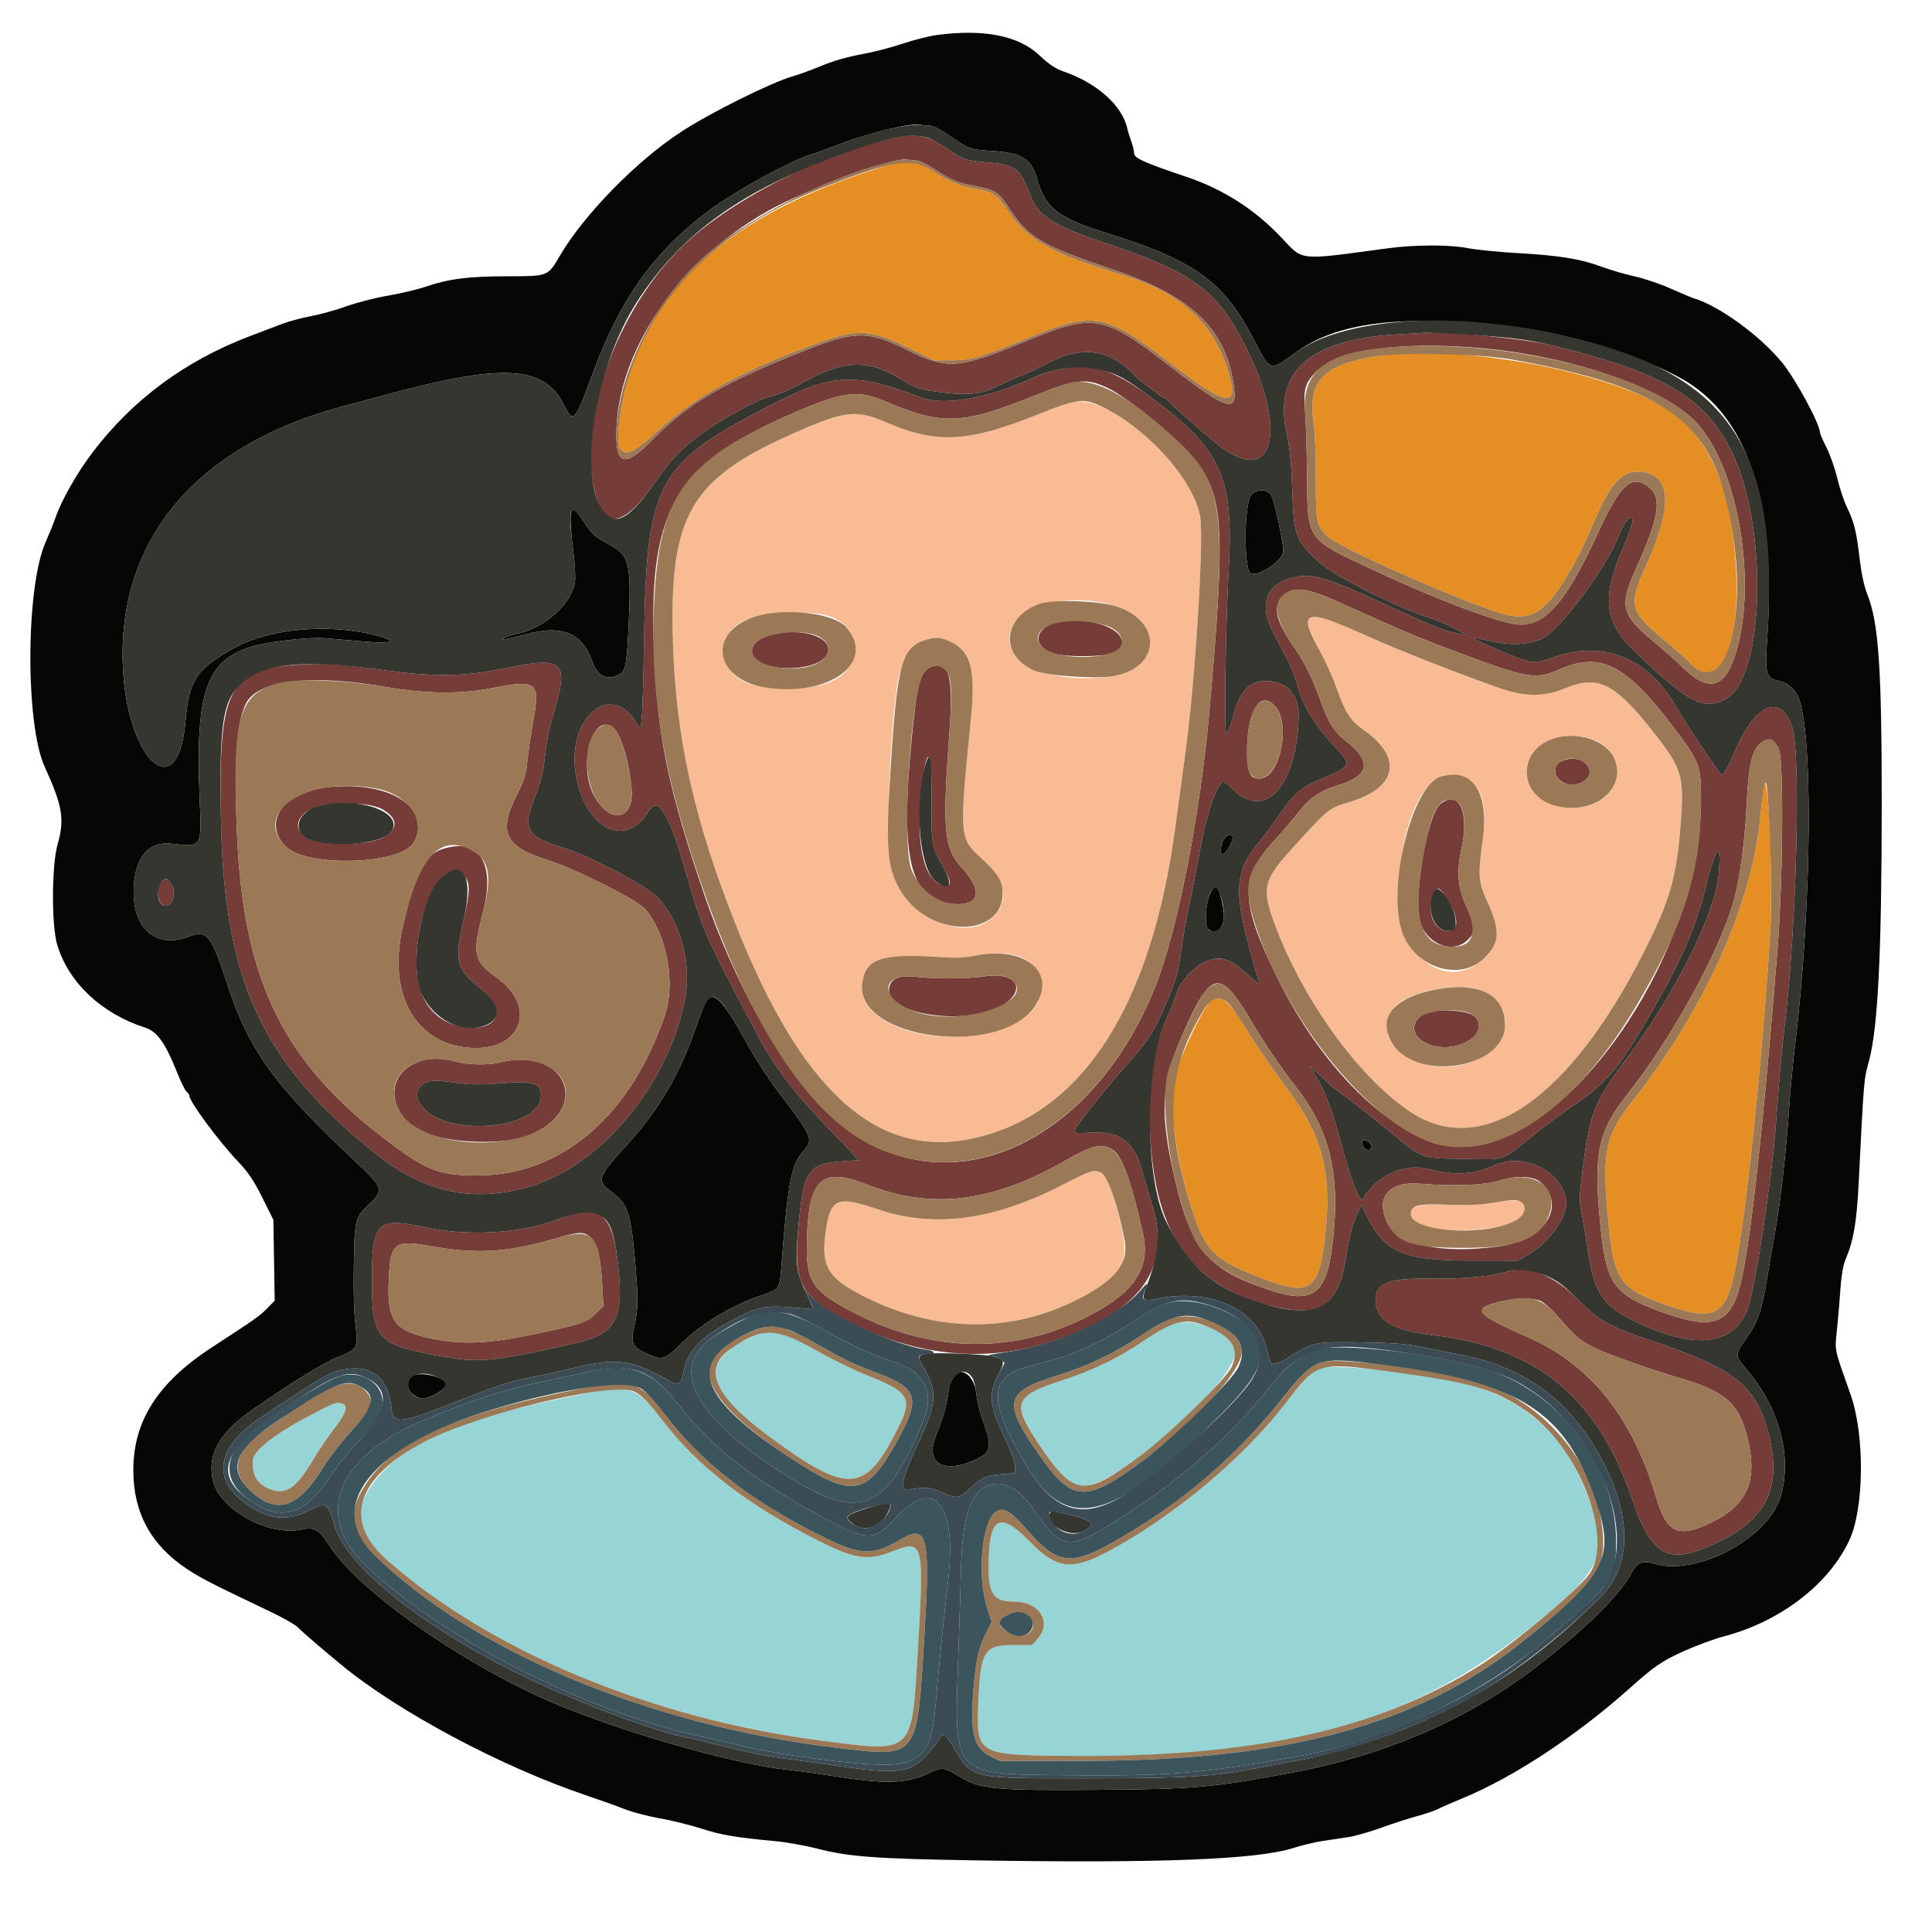 <svg id="svg" version="1.1" xmlns="http://www.w3.org/2000/svg" xmlns:xlink="http://www.w3.org/1999/xlink" width="400" height="400" viewBox="0, 0, 400,400"><g id="svgg"><path id="path0" d="M186.400 28.283 C 172.867 30.643,153.454 40.123,142.827 49.560 C 128.552 62.238,119.438 85.984,123.018 101.173 C 125.037 109.738,128.832 109.450,135.363 100.238 C 139.163 94.876,140.770 93.176,145.161 89.869 C 148.671 87.224,156.967 82.643,159.000 82.225 C 160.524 81.912,163.368 80.774,165.180 79.753 C 174.364 74.575,179.417 74.216,186.102 78.264 C 189.850 80.534,190.023 80.591,195.200 81.254 C 200.415 81.922,203.355 81.575,206.630 79.905 C 208.154 79.129,210.480 78.086,211.800 77.588 C 213.120 77.089,215.130 76.164,216.266 75.531 C 223.714 71.383,229.815 72.129,235.000 77.821 C 235.704 78.593,240.702 82.400,241.013 82.400 C 241.177 82.400,241.512 82.646,241.756 82.946 C 242.354 83.681,248.818 89.359,251.800 91.770 C 264.685 102.184,267.127 87.362,255.751 67.800 C 251.093 59.791,245.367 55.924,230.993 51.081 C 217.770 46.625,214.999 44.921,213.215 40.146 C 211.253 34.894,210.181 34.095,204.463 33.622 C 199.935 33.248,199.375 33.053,195.973 30.681 C 192.502 28.261,190.051 27.647,186.400 28.283 M189.581 33.200 C 190.237 33.200,191.915 33.991,193.649 35.118 C 197.272 37.472,198.166 37.836,202.158 38.589 C 206.200 39.350,206.726 39.724,209.352 43.700 C 212.979 49.192,215.949 50.919,229.824 55.599 C 246.387 61.185,253.360 67.573,255.308 78.945 C 256.487 85.831,254.664 85.393,242.208 75.800 C 228.247 65.047,226.567 64.767,212.082 70.767 C 198.564 76.367,196.031 76.551,187.963 72.520 C 179.822 68.452,177.109 68.439,167.010 72.418 C 150.052 79.100,142.422 83.525,135.400 90.750 C 129.619 96.699,127.600 96.522,127.600 90.065 C 127.600 73.027,140.222 54.299,158.791 43.785 C 166.934 39.175,185.494 32.334,187.933 33.045 C 188.226 33.130,188.968 33.200,189.581 33.200 M289.400 69.230 C 271.079 70.232,263.568 76.951,266.405 89.800 C 267.058 92.761,267.357 95.826,267.554 101.600 C 267.866 110.732,268.176 111.625,272.534 115.922 C 275.599 118.945,288.980 125.761,296.250 128.001 C 298.792 128.785,304.982 131.936,303.000 131.437 C 302.560 131.327,301.300 131.029,300.200 130.776 C 299.100 130.523,296.310 129.454,294.000 128.400 C 291.690 127.347,287.820 125.582,285.400 124.478 C 273.704 119.141,271.246 118.517,266.956 119.791 C 261.914 121.288,260.697 125.436,263.651 131.058 C 264.559 132.786,265.910 135.370,266.653 136.800 C 267.396 138.230,268.318 140.660,268.702 142.200 C 269.608 145.834,272.220 150.146,275.897 154.078 C 277.494 155.785,278.800 157.378,278.800 157.617 C 278.800 158.821,277.700 159.634,274.275 160.961 C 269.777 162.703,267.865 164.245,265.111 168.349 C 263.985 170.027,262.026 172.661,260.758 174.203 C 255.180 180.985,255.169 184.796,260.669 203.400 C 260.817 203.902,259.996 203.337,258.467 201.886 C 254.780 198.385,252.544 197.711,249.400 199.150 C 247.124 200.192,244.159 203.514,243.597 205.653 C 243.344 206.614,242.337 209.157,241.359 211.305 C 237.842 219.030,236.996 233.086,239.322 245.143 C 242.171 259.908,250.943 268.309,266.328 271.008 C 273.693 272.300,277.199 269.430,278.559 261.000 C 279.397 255.809,279.870 253.928,280.941 251.529 L 281.891 249.400 282.426 250.600 C 286.224 259.117,290.119 260.976,304.200 260.990 L 314.200 261.000 316.304 259.834 C 320.682 257.409,324.766 251.611,324.267 248.533 C 323.260 242.328,315.358 238.507,309.322 241.306 C 305.172 243.230,301.131 243.429,295.482 241.986 C 290.752 240.778,284.814 243.553,282.163 248.211 C 281.576 249.243,279.766 244.580,277.603 236.460 C 275.840 229.844,274.351 225.912,272.408 222.745 L 271.092 220.600 273.246 222.585 C 274.431 223.677,275.490 224.679,275.600 224.811 C 275.710 224.943,277.240 226.106,279.000 227.395 C 280.760 228.683,284.540 231.662,287.400 234.014 C 294.787 240.089,293.954 239.775,303.123 239.931 C 312.001 240.081,310.714 240.503,317.056 235.364 C 319.287 233.556,322.977 230.811,325.256 229.263 C 332.624 224.259,335.023 221.444,341.676 210.000 C 348.133 198.893,351.014 192.277,353.210 183.511 C 355.324 175.071,356.393 173.957,355.876 180.732 C 355.253 188.900,346.953 205.559,336.618 219.384 C 330.038 228.188,329.140 230.482,327.649 242.320 C 326.967 247.735,326.941 248.737,327.421 251.031 C 327.719 252.456,328.333 256.092,328.786 259.111 C 330.095 267.843,331.968 270.544,338.986 273.824 C 351.264 279.562,359.068 278.532,361.896 270.800 C 363.348 266.832,366.745 244.773,367.595 233.800 C 367.834 230.720,368.212 225.860,368.435 223.000 C 368.658 220.140,369.095 215.730,369.407 213.200 C 371.945 192.605,372.908 156.275,371.068 150.577 C 368.795 143.538,363.470 145.605,359.387 155.110 C 357.805 158.792,356.901 160.400,356.412 160.400 C 356.100 160.400,348.829 149.506,347.032 146.345 C 341.294 136.254,332.038 132.474,321.803 136.044 C 317.470 137.555,317.242 137.526,310.220 134.572 C 303.995 131.953,303.682 131.577,308.710 132.757 C 312.679 133.689,316.618 133.493,319.278 132.231 C 322.956 130.486,332.261 118.042,335.049 111.142 C 336.066 108.623,337.010 107.200,337.662 107.200 C 338.414 107.200,337.892 109.102,335.784 114.038 C 331.662 123.690,332.212 128.725,338.008 134.390 C 349.223 145.355,352.559 147.167,357.182 144.809 C 365.479 140.576,366.168 108.503,358.296 93.000 C 352.752 82.082,343.813 76.927,320.800 71.379 C 315.858 70.187,299.102 68.515,295.600 68.863 C 295.270 68.896,292.480 69.061,289.400 69.230 M305.878 72.022 C 325.179 73.610,344.823 80.369,351.400 87.684 C 360.089 97.349,363.966 121.418,359.167 135.913 C 356.982 142.514,353.647 143.289,348.600 138.370 C 347.280 137.084,344.409 134.539,342.219 132.716 C 335.728 127.310,335.254 125.391,338.585 118.000 C 343.540 107.006,344.173 103.053,341.336 100.821 C 337.880 98.103,335.504 100.203,331.052 109.912 C 324.469 124.270,320.241 129.334,314.833 129.333 C 311.276 129.332,298.332 124.541,284.737 118.192 C 270.311 111.456,270.727 112.031,270.614 98.625 C 270.571 93.551,270.390 87.564,270.211 85.321 C 269.836 80.616,270.140 79.430,272.312 77.132 C 276.621 72.573,289.239 70.652,305.878 72.022 M218.600 76.612 C 217.280 76.905,214.850 77.758,213.200 78.509 C 204.548 82.443,195.397 84.041,191.000 82.385 C 176.436 76.900,172.347 77.171,158.200 84.555 C 135.983 96.151,133.830 100.280,133.357 132.200 C 133.243 139.900,133.026 147.260,132.875 148.555 L 132.600 150.909 131.600 149.365 C 126.227 141.070,117.429 148.676,119.184 160.100 C 120.931 171.474,129.566 175.953,134.299 167.940 C 136.264 164.613,138.606 168.547,142.193 181.200 C 145.389 192.474,145.966 193.777,156.906 214.400 C 160.558 221.285,164.099 225.866,172.830 235.000 L 177.800 240.200 174.400 240.436 C 167.372 240.924,166.430 242.273,165.362 253.383 C 164.167 265.820,165.494 268.375,175.931 273.731 C 189.875 280.888,204.403 282.240,218.042 277.651 C 236.322 271.499,242.696 262.620,238.464 249.200 C 237.805 247.110,236.880 243.962,236.408 242.205 C 234.824 236.303,231.809 234.124,225.748 234.503 C 223.369 234.651,222.400 234.578,222.400 234.251 C 222.400 233.577,228.384 225.986,233.000 220.805 C 237.616 215.624,238.606 214.147,240.856 209.089 C 243.407 203.353,243.887 201.750,244.591 196.600 C 244.952 193.960,245.682 189.820,246.214 187.400 C 246.745 184.980,247.632 180.480,248.185 177.400 C 249.562 169.718,251.293 163.969,252.735 162.287 C 253.311 161.616,253.455 161.681,255.199 163.399 C 261.935 170.034,268.589 162.680,268.863 148.297 C 268.949 143.772,266.399 141.010,262.129 141.003 C 258.544 140.998,256.697 143.020,255.236 148.549 C 254.735 150.447,254.145 152.000,253.925 152.000 C 253.423 152.000,253.717 130.071,254.379 118.200 C 255.453 98.919,253.027 93.333,239.000 82.794 C 230.341 76.288,225.999 74.972,218.600 76.612 M229.000 80.162 C 233.948 82.397,245.579 92.256,248.563 96.744 C 253.341 103.931,253.595 111.133,250.358 147.600 C 248.478 168.779,243.728 192.901,239.208 204.226 C 225.170 239.396,192.605 251.555,170.691 229.807 C 161.862 221.045,151.871 203.107,145.733 185.000 C 138.637 164.067,136.387 153.635,135.548 137.800 C 133.845 105.617,139.059 96.278,164.893 85.241 C 174.717 81.044,177.645 80.696,183.200 83.064 C 195.058 88.120,199.130 87.977,214.027 81.976 C 222.662 78.498,224.756 78.244,229.000 80.162 M277.512 124.819 C 290.318 130.594,294.194 132.230,301.592 134.985 C 316.600 140.573,317.862 140.781,323.032 138.528 C 331.366 134.895,336.672 137.607,346.408 150.475 C 352.009 157.877,352.206 158.413,352.173 166.200 C 352.048 196.341,327.047 234.183,305.218 237.269 C 292.244 239.104,275.103 224.329,264.180 201.895 C 256.787 186.712,256.697 181.826,263.672 174.197 C 265.282 172.435,267.489 169.861,268.575 168.476 C 271.214 165.113,273.157 163.763,277.080 162.565 C 283.457 160.618,284.056 157.751,278.940 153.669 C 276.146 151.440,275.081 149.788,273.390 145.057 C 271.696 140.316,270.222 137.359,267.765 133.770 C 264.285 128.687,263.591 125.936,265.255 123.821 C 267.288 121.237,270.069 121.463,277.512 124.819 M219.352 128.749 C 214.523 129.601,213.457 133.323,217.531 135.112 C 219.966 136.181,229.567 136.073,231.068 134.960 C 235.526 131.655,227.376 127.334,219.352 128.749 M160.761 131.180 C 156.932 131.880,154.984 133.730,155.918 135.781 C 157.465 139.176,168.814 139.192,171.035 135.802 C 173.172 132.542,167.434 129.960,160.761 131.180 M61.259 137.656 C 47.155 138.674,45.166 142.849,45.756 170.200 C 46.467 203.181,54.277 219.986,77.600 238.723 C 87.619 246.772,97.329 248.989,108.941 245.880 C 124.013 241.845,138.311 224.882,141.827 206.865 C 143.278 199.432,140.781 190.419,135.925 185.563 C 133.654 183.292,121.676 177.042,116.800 175.584 C 108.970 173.243,108.089 171.718,110.727 165.082 C 112.015 161.842,112.447 160.092,112.819 156.600 C 113.077 154.180,113.721 150.760,114.249 149.000 C 117.976 136.590,117.203 135.794,104.000 138.451 C 95.693 140.122,90.001 140.182,79.200 138.711 C 70.270 137.495,66.537 137.275,61.259 137.656 M192.955 138.019 C 190.504 138.931,189.912 141.060,188.729 153.196 C 186.239 178.745,188.605 187.151,198.300 187.191 C 202.948 187.211,203.307 184.251,199.202 179.737 C 195.424 175.582,195.089 172.056,196.551 151.881 C 197.413 139.994,196.554 136.681,192.955 138.019 M79.800 142.212 C 88.205 143.685,95.280 143.760,102.014 142.446 C 111.062 140.681,111.852 141.259,110.502 148.665 C 110.027 151.269,109.455 155.100,109.231 157.177 C 108.877 160.455,108.571 161.457,106.912 164.757 C 103.111 172.317,104.585 175.351,113.378 178.068 C 118.826 179.752,131.849 186.267,133.481 188.125 C 138.033 193.310,139.945 203.428,137.652 210.200 C 130.633 230.927,116.348 243.243,99.200 243.352 C 91.044 243.404,88.479 242.447,80.312 236.304 C 58.844 220.157,50.500 203.333,49.104 173.379 C 48.302 156.150,49.104 147.369,51.747 144.461 C 55.254 140.602,65.795 139.757,79.800 142.212 M263.904 146.100 C 267.407 149.840,265.008 161.200,260.715 161.200 C 258.749 161.200,258.200 159.944,258.204 155.457 C 258.212 147.249,260.879 142.871,263.904 146.100 M127.278 150.987 C 128.810 152.519,130.784 160.003,130.794 164.318 C 130.808 170.041,126.012 170.331,123.017 164.789 C 119.429 158.149,122.970 146.679,127.278 150.987 M368.301 155.114 C 369.327 157.295,369.157 182.193,368.019 196.490 C 365.067 233.547,362.410 257.551,360.331 265.937 C 358.280 274.214,354.594 275.499,344.000 271.630 C 334.184 268.045,332.608 265.876,331.410 254.311 C 329.811 238.877,330.721 234.367,337.041 226.400 C 346.166 214.895,356.117 196.754,358.980 186.400 C 360.220 181.918,361.235 174.388,361.594 167.000 C 362.054 157.564,362.839 154.663,365.290 153.352 C 366.494 152.708,367.424 153.253,368.301 155.114 M192.872 165.628 C 192.773 174.621,192.916 175.460,195.208 179.371 C 196.975 182.388,197.098 183.458,195.659 183.300 C 191.423 182.836,189.550 175.474,190.748 164.000 C 191.832 153.622,192.995 154.513,192.872 165.628 M324.267 157.245 C 322.636 157.682,322.000 158.351,322.000 159.633 C 322.000 162.183,325.832 163.391,328.146 161.571 C 330.729 159.539,327.820 156.295,324.267 157.245 M66.073 163.247 C 58.100 164.574,54.581 170.675,59.151 175.245 C 63.549 179.643,83.157 179.018,85.683 174.400 C 89.810 166.856,79.528 161.009,66.073 163.247 M298.279 166.409 C 295.350 168.713,292.374 187.090,294.215 191.498 C 296.024 195.828,301.047 197.433,303.891 194.589 C 305.609 192.871,305.552 191.966,303.427 187.259 C 301.794 183.643,301.559 180.332,302.600 175.600 C 304.245 168.121,302.047 163.445,298.279 166.409 M79.043 167.494 C 83.726 169.958,81.892 173.623,75.566 174.441 C 65.507 175.742,58.806 172.613,62.894 168.524 C 65.163 166.255,75.443 165.599,79.043 167.494 M91.657 175.776 C 87.800 177.026,85.985 180.579,83.369 192.000 C 80.067 206.418,86.506 216.977,98.600 216.977 C 108.397 216.977,110.928 208.079,102.761 202.348 C 98.070 199.056,97.736 197.472,99.951 189.057 C 102.659 178.773,99.251 173.317,91.657 175.776 M95.978 181.178 C 97.386 182.586,97.390 184.400,95.996 190.417 C 94.019 198.951,94.438 200.687,99.412 204.570 C 104.944 208.888,103.384 213.385,96.597 212.685 C 90.012 212.005,86.176 207.017,86.227 199.200 C 86.304 187.533,91.931 177.131,95.978 181.178 M33.671 182.348 C 32.228 183.263,32.527 187.221,34.061 187.516 C 35.750 187.842,36.644 184.698,35.377 182.889 C 34.697 181.918,34.465 181.844,33.671 182.348 M299.851 186.484 C 301.970 189.973,302.055 192.537,300.056 192.729 C 297.385 192.984,295.519 189.680,296.425 186.300 C 297.266 183.164,297.854 183.196,299.851 186.484 M203.800 202.154 C 200.764 202.648,193.462 202.696,189.777 202.245 C 186.468 201.840,184.589 202.506,184.155 204.238 C 182.550 210.631,203.164 212.894,209.100 206.976 C 212.227 203.858,209.360 201.249,203.800 202.154 M254.777 205.100 C 255.592 205.925,257.310 208.400,258.594 210.600 C 261.614 215.773,264.754 220.418,268.599 225.400 C 275.568 234.431,277.648 243.947,275.787 258.280 C 274.505 268.156,271.620 270.068,262.600 267.019 C 249.399 262.556,246.234 258.448,242.555 241.000 C 240.083 229.279,240.666 223.412,245.334 213.021 C 249.592 203.544,251.586 201.871,254.777 205.100 M295.787 209.607 C 291.997 210.766,291.740 214.394,295.332 216.025 C 300.949 218.575,308.720 214.343,305.435 210.522 C 304.380 209.295,298.599 208.747,295.787 209.607 M85.572 220.300 C 79.202 223.526,80.878 231.877,88.466 234.715 C 93.833 236.724,104.064 237.001,108.893 235.270 C 122.750 230.302,117.767 216.438,103.400 219.986 C 101.064 220.563,96.923 220.477,94.400 219.800 C 90.902 218.861,88.099 219.020,85.572 220.300 M96.000 224.372 C 97.604 224.587,100.516 224.555,103.600 224.290 C 110.308 223.713,112.000 224.227,112.000 226.843 C 112.000 233.766,92.843 235.596,87.450 229.187 C 85.788 227.212,86.087 225.089,88.160 224.148 C 89.407 223.582,90.291 223.607,96.000 224.372 M230.284 237.986 C 232.322 239.228,234.302 244.681,236.682 255.600 C 238.186 262.503,234.834 267.574,225.600 272.364 C 210.248 280.329,193.308 280.196,177.203 271.985 C 168.559 267.578,166.980 265.468,167.038 258.400 C 167.153 244.204,169.761 241.415,179.365 245.214 C 192.654 250.471,205.197 249.028,220.121 240.525 C 226.244 237.037,228.006 236.597,230.284 237.986 M319.039 244.818 C 324.349 249.716,319.863 256.676,310.534 258.014 C 298.545 259.733,289.354 257.762,287.156 253.000 C 284.764 247.817,287.599 244.533,294.000 245.073 C 300.799 245.647,307.477 245.395,310.400 244.456 C 313.979 243.305,317.561 243.455,319.039 244.818 M119.465 251.242 C 118.621 251.440,116.421 252.135,114.575 252.786 C 106.975 255.469,96.359 255.960,87.639 254.032 C 78.185 251.941,77.000 253.140,77.000 264.800 C 77.000 277.108,77.950 278.254,90.065 280.567 C 99.024 282.277,101.763 282.046,119.000 278.126 C 127.758 276.133,129.348 273.008,127.829 260.765 C 126.794 252.424,124.682 250.019,119.465 251.242 M122.213 256.110 C 123.628 257.327,124.386 260.329,124.680 265.888 L 124.918 270.376 123.348 271.946 C 121.442 273.853,120.112 274.283,109.400 276.461 C 100.556 278.260,95.277 278.414,88.991 277.056 C 81.556 275.450,80.091 273.337,80.495 264.803 C 80.854 257.241,81.649 256.635,89.373 258.033 C 98.654 259.712,105.147 259.302,115.000 256.416 C 119.882 254.986,120.858 254.944,122.213 256.110 M312.200 263.220 C 309.077 264.257,302.804 264.843,296.002 264.734 C 287.565 264.597,284.800 265.667,284.800 269.067 C 284.800 273.266,288.272 275.459,296.400 276.393 C 318.027 278.877,330.631 289.143,337.817 310.128 C 342.103 322.642,345.473 324.299,356.077 319.103 C 365.833 314.322,368.895 307.727,366.245 297.200 C 363.649 286.889,359.322 283.404,341.848 277.551 C 333.199 274.654,331.046 273.455,326.831 269.188 C 321.759 264.053,316.343 261.844,312.200 263.220 M318.947 269.352 C 319.674 269.656,321.243 271.045,322.434 272.438 C 325.824 276.405,327.118 277.547,329.695 278.848 C 332.487 280.257,341.390 283.449,347.464 285.219 C 357.034 288.006,359.894 290.408,361.650 297.130 C 364.078 306.420,361.967 311.542,354.167 315.284 C 347.466 318.499,345.078 317.410,342.936 310.161 C 337.977 293.385,329.294 282.523,316.285 276.821 C 305.465 272.078,304.605 271.035,310.290 269.553 C 313.589 268.693,317.170 268.610,318.947 269.352 " stroke="none" fill="#763c37" fill-rule="evenodd"></path><path id="path1" d="M242.180 274.331 C 241.289 274.748,238.878 276.222,236.822 277.607 C 231.382 281.270,226.244 283.750,219.712 285.862 C 209.883 289.042,209.375 290.546,215.213 299.200 C 219.742 305.914,221.610 307.594,224.551 307.598 C 231.253 307.607,255.680 286.041,255.680 280.116 C 255.680 276.063,246.701 272.216,242.180 274.331 M155.296 276.966 C 144.853 281.933,145.863 287.490,158.973 297.195 C 175.569 309.479,179.083 309.297,185.862 295.800 C 189.081 289.390,188.390 288.243,179.099 284.578 C 176.734 283.645,172.144 281.379,168.900 279.544 C 161.837 275.546,159.294 275.064,155.296 276.966 M273.400 283.356 C 271.426 284.218,269.792 285.830,266.331 290.328 C 258.476 300.538,246.384 311.122,234.073 318.563 C 222.495 325.561,219.534 325.627,213.055 319.031 C 206.841 312.706,204.707 314.073,204.674 324.400 C 204.656 330.094,205.778 331.600,210.039 331.600 C 215.207 331.600,217.879 335.890,214.830 339.294 L 213.660 340.600 209.644 340.600 C 203.757 340.600,202.961 341.946,202.547 352.600 C 202.134 363.257,202.295 363.352,221.200 363.531 C 269.254 363.987,295.018 356.049,322.457 332.333 C 331.515 324.504,332.685 320.796,329.192 311.000 C 324.711 298.434,317.753 291.265,306.228 287.342 C 298.802 284.814,276.312 282.083,273.400 283.356 M116.800 289.405 C 94.857 293.987,83.227 299.133,77.454 306.813 C 72.925 312.838,73.566 317.106,79.842 322.707 C 101.172 341.744,135.080 355.886,170.200 360.393 C 189.353 362.851,188.746 363.433,190.041 341.400 C 191.339 319.316,191.172 318.671,184.800 321.188 C 179.617 323.234,176.972 322.831,169.000 318.777 C 154.821 311.567,144.670 303.757,137.575 294.600 C 131.327 286.537,130.968 286.447,116.800 289.405 M64.906 292.658 C 57.033 296.786,52.478 300.282,52.358 302.291 C 52.174 305.367,53.099 307.072,55.551 308.178 C 58.924 309.699,61.245 308.279,64.554 302.668 C 65.744 300.651,67.816 297.581,69.158 295.847 C 71.601 292.693,72.155 291.099,70.967 290.643 C 69.807 290.197,69.239 290.386,64.906 292.658 " stroke="none" fill="#97d4d5" fill-rule="evenodd"></path><path id="path2" d="M179.600 35.543 C 148.822 45.752,132.379 61.707,128.541 85.089 C 126.917 94.978,128.824 96.141,135.844 89.540 C 143.669 82.183,153.451 76.780,169.377 71.020 C 177.727 68.000,180.169 68.144,188.326 72.139 L 193.351 74.600 196.976 74.594 C 201.165 74.588,202.638 74.160,212.800 69.994 C 226.533 64.364,228.753 64.760,242.400 75.267 C 254.525 84.603,256.922 84.731,253.970 75.887 C 250.833 66.492,244.011 60.459,232.600 56.990 C 217.641 52.443,212.677 49.660,208.648 43.560 C 206.475 40.269,205.614 39.704,201.736 39.023 C 198.509 38.456,196.664 37.656,192.418 34.977 C 189.235 32.969,187.073 33.064,179.600 35.543 M284.984 73.754 C 273.627 75.608,270.640 78.942,272.039 88.200 C 272.272 89.740,272.450 94.667,272.435 99.148 C 272.405 108.271,272.570 109.013,275.121 111.253 C 277.940 113.728,303.786 125.057,311.400 127.155 C 316.942 128.682,320.003 126.778,324.654 118.909 C 326.824 115.239,327.329 114.202,330.633 106.650 C 333.672 99.701,336.157 97.288,339.845 97.704 C 346.137 98.413,346.380 104.870,340.595 117.600 C 337.150 125.178,337.499 126.604,344.160 132.176 C 346.602 134.219,349.050 136.382,349.600 136.983 C 355.555 143.491,360.014 135.561,359.487 119.400 C 358.907 101.643,353.933 89.921,344.600 84.320 C 331.636 76.541,301.080 71.125,284.984 73.754 M365.040 163.652 C 364.917 164.613,364.629 167.290,364.400 169.600 C 362.639 187.383,352.749 209.281,338.111 227.806 C 332.270 235.197,331.616 238.431,333.005 253.036 C 334.162 265.191,335.434 266.946,345.600 270.411 C 354.409 273.414,356.947 272.352,358.800 264.887 C 361.039 255.864,364.727 221.657,366.442 194.000 C 367.203 181.729,366.015 156.027,365.040 163.652 M250.880 207.072 C 249.613 207.580,244.364 218.417,243.395 222.527 C 241.937 228.712,243.180 238.904,246.794 250.400 C 249.552 259.170,251.451 260.970,262.200 265.001 C 271.358 268.436,273.236 266.924,274.427 255.160 C 275.725 242.345,273.716 234.953,266.237 225.025 C 263.741 221.711,260.311 216.750,258.615 214.000 C 254.333 207.056,253.278 206.111,250.880 207.072 " stroke="none" fill="#e48e23" fill-rule="evenodd"></path><path id="path3" d="M221.944 83.226 C 221.143 83.415,217.813 84.636,214.544 85.940 C 200.398 91.582,193.932 91.918,183.721 87.540 C 177.146 84.721,175.059 84.958,164.200 89.756 C 142.801 99.212,138.482 106.792,139.337 133.400 C 139.967 153.004,143.754 169.884,152.401 191.626 C 166.018 225.867,181.415 239.833,201.072 235.772 C 223.764 231.085,238.412 208.657,243.376 171.000 C 243.956 166.600,244.869 159.850,245.405 156.000 C 247.362 141.957,249.222 112.945,248.526 107.326 C 247.266 97.160,229.842 81.363,221.944 83.226 M231.290 125.596 C 240.964 128.870,240.159 138.618,230.096 140.043 C 216.259 142.003,205.592 136.122,209.967 128.946 C 212.673 124.509,223.193 122.856,231.290 125.596 M172.295 127.774 C 178.630 130.424,178.468 138.379,172.024 141.152 C 167.587 143.060,158.052 143.065,154.118 141.160 C 148.526 138.453,148.388 131.232,153.877 128.576 C 157.778 126.689,168.578 126.219,172.295 127.774 M271.241 127.966 C 270.333 128.541,270.951 130.666,273.186 134.646 C 274.312 136.652,275.868 140.072,276.642 142.246 C 278.565 147.643,279.537 149.159,282.321 151.113 C 290.453 156.817,289.321 163.007,279.600 165.996 C 274.928 167.433,275.278 167.154,267.600 175.578 C 261.598 182.165,261.174 183.909,263.831 191.117 C 269.662 206.944,281.293 223.082,291.995 230.197 C 306.834 240.062,324.879 227.690,340.414 197.000 C 345.774 186.412,347.144 181.561,348.004 170.130 C 348.727 160.518,348.229 158.978,341.775 150.889 C 334.185 141.377,330.753 139.743,324.110 142.483 C 319.641 144.326,315.713 144.314,310.400 142.440 C 301.637 139.349,289.785 134.701,283.913 132.053 C 275.027 128.045,272.436 127.210,271.241 127.966 M196.600 132.756 C 201.031 134.801,202.047 138.490,201.018 148.800 C 198.590 173.131,198.614 173.491,202.947 177.466 C 207.471 181.615,208.683 184.746,207.014 187.972 C 202.794 196.134,188.110 191.254,184.833 180.600 C 183.444 176.085,183.849 156.705,185.627 142.600 C 186.641 134.559,191.351 130.333,196.600 132.756 M329.644 153.016 C 335.207 154.978,336.598 161.471,332.227 165.073 C 327.750 168.764,319.552 167.647,316.913 162.988 C 313.272 156.560,321.475 150.133,329.644 153.016 M302.674 160.825 C 306.752 162.362,308.049 166.300,306.987 173.913 C 305.959 181.271,306.056 182.576,307.932 186.676 C 310.698 192.720,310.551 195.219,307.241 198.426 C 299.952 205.488,289.435 198.215,289.534 186.181 C 289.673 169.266,295.457 158.104,302.674 160.825 M212.099 198.478 C 216.593 200.959,216.816 207.092,212.527 210.247 C 200.762 218.903,176.804 213.990,178.542 203.277 C 179.328 198.436,182.645 197.362,194.400 198.141 C 197.913 198.375,199.709 198.304,202.000 197.842 C 206.001 197.035,209.933 197.282,212.099 198.478 M306.645 205.045 C 313.479 207.900,313.258 215.628,306.240 219.197 C 296.139 224.333,282.853 216.590,288.400 208.800 C 290.827 205.392,301.982 203.096,306.645 205.045 M220.302 245.153 C 205.806 252.680,193.430 254.346,181.679 250.353 C 173.073 247.428,171.811 248.064,170.849 255.806 C 170.046 262.268,171.531 264.655,178.602 268.268 C 193.582 275.921,209.163 276.161,223.257 268.954 C 233.398 263.769,234.306 261.611,231.205 250.067 C 228.809 241.151,228.380 240.958,220.302 245.153 M308.800 249.074 C 306.445 249.466,303.679 249.575,299.800 249.428 C 292.323 249.144,290.089 250.321,293.175 252.918 C 296.881 256.036,314.020 254.851,315.351 251.384 C 316.447 248.527,315.049 248.034,308.800 249.074 " stroke="none" fill="#f8bb94" fill-rule="evenodd"></path><path id="path4" d="M185.657 33.231 C 173.006 35.711,154.189 45.242,144.920 53.865 C 134.972 63.119,127.600 78.528,127.600 90.065 C 127.600 96.522,129.619 96.699,135.400 90.750 C 142.422 83.525,150.052 79.100,167.010 72.418 C 177.109 68.439,179.822 68.452,187.963 72.520 C 196.031 76.551,198.564 76.367,212.082 70.767 C 226.567 64.767,228.247 65.047,242.208 75.800 C 254.664 85.393,256.487 85.831,255.308 78.945 C 253.360 67.573,246.387 61.185,229.824 55.599 C 215.949 50.919,212.979 49.192,209.352 43.700 C 206.726 39.724,206.200 39.350,202.158 38.589 C 198.166 37.836,197.272 37.472,193.649 35.118 C 191.915 33.991,190.237 33.200,189.581 33.200 C 188.968 33.200,188.226 33.130,187.933 33.045 C 187.640 32.959,186.616 33.043,185.657 33.231 M192.418 34.977 C 196.664 37.656,198.509 38.456,201.736 39.023 C 205.614 39.704,206.475 40.269,208.648 43.560 C 212.677 49.660,217.641 52.443,232.600 56.990 C 244.011 60.459,250.833 66.492,253.970 75.887 C 256.922 84.731,254.525 84.603,242.400 75.267 C 228.753 64.760,226.533 64.364,212.800 69.994 C 202.638 74.160,201.165 74.588,196.976 74.594 L 193.351 74.600 188.326 72.139 C 180.169 68.144,177.727 68.000,169.377 71.020 C 153.451 76.780,143.669 82.183,135.844 89.540 C 128.824 96.141,126.917 94.978,128.541 85.089 C 131.905 64.591,146.590 48.258,170.000 38.974 C 183.893 33.464,188.670 32.612,192.418 34.977 M286.600 72.002 C 274.407 73.096,269.551 77.042,270.211 85.321 C 270.390 87.564,270.571 93.551,270.614 98.625 C 270.727 112.031,270.311 111.456,284.737 118.192 C 298.332 124.541,311.276 129.332,314.833 129.333 C 320.241 129.334,324.469 124.270,331.052 109.912 C 335.504 100.203,337.880 98.103,341.336 100.821 C 344.173 103.053,343.540 107.006,338.585 118.000 C 335.254 125.391,335.728 127.310,342.219 132.716 C 344.409 134.539,347.280 137.084,348.600 138.370 C 353.647 143.289,356.982 142.514,359.167 135.913 C 363.966 121.418,360.089 97.349,351.400 87.684 C 342.112 77.354,310.964 69.816,286.600 72.002 M312.600 74.365 C 340.946 79.393,351.829 85.774,356.327 100.000 C 363.173 121.651,358.596 146.814,349.600 136.983 C 349.050 136.382,346.602 134.219,344.160 132.176 C 337.499 126.604,337.150 125.178,340.595 117.600 C 346.380 104.870,346.137 98.413,339.845 97.704 C 336.157 97.288,333.672 99.701,330.633 106.650 C 327.329 114.202,326.824 115.239,324.654 118.909 C 320.003 126.778,316.942 128.682,311.400 127.155 C 303.786 125.057,277.940 113.728,275.121 111.253 C 272.570 109.013,272.405 108.271,272.435 99.148 C 272.450 94.667,272.272 89.740,272.039 88.200 C 270.640 78.942,273.627 75.608,284.984 73.754 C 290.095 72.919,306.494 73.282,312.600 74.365 M221.726 79.204 C 220.805 79.394,217.340 80.642,214.027 81.976 C 199.130 87.977,195.058 88.120,183.200 83.064 C 177.645 80.696,174.717 81.044,164.893 85.241 C 142.421 94.842,136.900 101.836,135.560 122.400 C 134.454 139.375,136.365 154.711,141.817 172.600 C 152.789 208.602,166.337 230.842,181.420 237.609 C 203.040 247.309,227.697 233.065,239.208 204.226 C 243.728 192.901,248.478 168.779,250.358 147.600 C 254.091 105.545,253.483 100.320,243.801 91.278 C 233.945 82.073,226.787 78.159,221.726 79.204 M228.200 84.225 C 237.772 88.793,247.616 99.980,248.526 107.326 C 249.222 112.945,247.362 141.957,245.405 156.000 C 244.869 159.850,243.956 166.600,243.376 171.000 C 238.412 208.657,223.764 231.085,201.072 235.772 C 181.415 239.833,166.018 225.867,152.401 191.626 C 143.754 169.884,139.967 153.004,139.337 133.400 C 138.482 106.792,142.801 99.212,164.200 89.756 C 175.059 84.958,177.146 84.721,183.721 87.540 C 193.932 91.918,200.398 91.582,214.544 85.940 C 223.243 82.470,224.256 82.343,228.200 84.225 M266.955 122.368 C 263.345 123.929,263.614 127.706,267.765 133.770 C 270.222 137.359,271.696 140.316,273.390 145.057 C 275.081 149.788,276.146 151.440,278.940 153.669 C 284.056 157.751,283.457 160.618,277.080 162.565 C 273.157 163.763,271.214 165.113,268.575 168.476 C 267.489 169.861,265.282 172.435,263.672 174.197 C 257.814 180.604,257.218 183.675,260.160 192.295 C 267.455 213.672,286.295 235.366,299.233 237.286 C 312.141 239.202,326.613 228.612,338.653 208.443 C 348.510 191.928,352.113 180.671,352.173 166.200 C 352.206 158.413,352.009 157.877,346.408 150.475 C 336.672 137.607,331.366 134.895,323.032 138.528 C 317.862 140.781,316.600 140.573,301.592 134.985 C 294.194 132.230,290.318 130.594,277.512 124.819 C 271.913 122.295,268.798 121.571,266.955 122.368 M215.200 125.035 C 207.564 127.776,206.940 135.630,214.106 138.800 C 216.488 139.853,226.139 140.604,230.096 140.043 C 240.159 138.618,240.964 128.870,231.290 125.596 C 227.664 124.369,217.995 124.032,215.200 125.035 M157.600 127.331 C 146.313 129.937,147.236 140.789,158.882 142.409 C 172.051 144.240,181.455 136.985,175.178 129.836 C 172.820 127.150,163.894 125.879,157.600 127.331 M275.226 128.409 C 276.546 128.853,280.455 130.493,283.913 132.053 C 289.785 134.701,301.637 139.349,310.400 142.440 C 315.713 144.314,319.641 144.326,324.110 142.483 C 330.753 139.743,334.185 141.377,341.775 150.889 C 348.229 158.978,348.727 160.518,348.004 170.130 C 347.144 181.561,345.774 186.412,340.414 197.000 C 324.879 227.690,306.834 240.062,291.995 230.197 C 281.293 223.082,269.662 206.944,263.831 191.117 C 261.174 183.909,261.598 182.165,267.600 175.578 C 275.278 167.154,274.928 167.433,279.600 165.996 C 289.321 163.007,290.453 156.817,282.321 151.113 C 279.537 149.159,278.565 147.643,276.642 142.246 C 275.868 140.072,274.312 136.652,273.186 134.646 C 269.514 128.106,269.992 126.645,275.226 128.409 M228.674 129.422 C 231.023 130.085,232.506 131.597,232.319 133.139 C 231.874 136.815,217.753 137.047,215.374 133.417 C 212.881 129.611,220.858 127.215,228.674 129.422 M169.761 131.921 C 171.447 132.906,171.943 134.417,171.035 135.802 C 168.067 140.333,153.803 138.462,155.918 133.819 C 157.157 131.101,166.228 129.858,169.761 131.921 M191.917 132.395 C 186.658 133.980,185.765 137.159,184.385 159.200 C 183.323 176.163,183.676 180.013,186.732 184.829 C 192.681 194.205,207.600 194.238,207.600 184.876 C 207.600 182.451,206.537 180.759,202.947 177.466 C 198.614 173.491,198.590 173.131,201.018 148.800 C 202.047 138.490,201.031 134.801,196.600 132.756 C 194.891 131.967,193.653 131.872,191.917 132.395 M195.675 138.701 C 197.036 139.867,197.221 142.646,196.551 151.881 C 195.089 172.056,195.424 175.582,199.202 179.737 C 203.307 184.251,202.948 187.211,198.300 187.191 C 194.239 187.174,190.451 184.359,188.717 180.070 C 186.588 174.801,188.608 142.786,191.285 139.383 C 192.672 137.619,194.147 137.390,195.675 138.701 M57.700 141.396 C 49.264 143.757,47.952 148.641,49.104 173.379 C 50.500 203.333,58.844 220.157,80.312 236.304 C 88.479 242.447,91.044 243.404,99.200 243.352 C 116.348 243.243,130.633 230.927,137.652 210.200 C 139.945 203.428,138.033 193.310,133.481 188.125 C 131.849 186.267,118.826 179.752,113.378 178.068 C 104.585 175.351,103.111 172.317,106.912 164.757 C 108.571 161.457,108.877 160.455,109.231 157.177 C 109.455 155.100,110.027 151.269,110.502 148.665 C 111.852 141.259,111.062 140.681,102.014 142.446 C 95.280 143.760,88.205 143.685,79.800 142.212 C 71.906 140.828,61.149 140.431,57.700 141.396 M260.068 146.205 C 258.165 148.624,257.384 158.612,258.962 160.357 C 261.623 163.301,265.600 158.146,265.600 151.753 C 265.600 146.454,262.398 143.242,260.068 146.205 M123.885 150.804 C 120.043 153.826,121.130 164.919,125.559 167.889 C 129.779 170.718,131.904 166.739,130.201 159.200 C 128.308 150.823,126.655 148.625,123.885 150.804 M321.423 152.997 C 314.044 155.625,314.393 164.694,321.953 166.794 C 329.840 168.984,336.941 163.379,334.249 157.087 C 332.584 153.196,326.400 151.224,321.423 152.997 M365.290 153.352 C 362.839 154.663,362.054 157.564,361.594 167.000 C 361.235 174.388,360.220 181.918,358.980 186.400 C 356.117 196.754,346.166 214.895,337.041 226.400 C 330.721 234.367,329.811 238.877,331.410 254.311 C 332.608 265.876,334.184 268.045,344.000 271.630 C 354.594 275.499,358.280 274.214,360.331 265.937 C 362.410 257.551,365.067 233.547,368.019 196.490 C 369.157 182.193,369.327 157.295,368.301 155.114 C 367.424 153.253,366.494 152.708,365.290 153.352 M328.300 158.121 C 330.263 159.906,328.585 162.400,325.421 162.400 C 323.383 162.400,322.000 161.281,322.000 159.633 C 322.000 157.098,326.095 156.115,328.300 158.121 M298.317 160.795 C 292.504 162.547,287.304 182.696,290.143 192.462 C 292.363 200.100,302.032 203.473,307.241 198.426 C 310.551 195.219,310.698 192.720,307.932 186.676 C 306.056 182.576,305.959 181.271,306.987 173.913 C 308.358 164.089,304.875 158.818,298.317 160.795 M366.157 167.400 C 366.791 179.928,366.868 187.138,366.442 194.000 C 364.727 221.657,361.039 255.864,358.800 264.887 C 356.947 272.352,354.409 273.414,345.600 270.411 C 335.434 266.946,334.162 265.191,333.005 253.036 C 331.616 238.431,332.270 235.197,338.111 227.806 C 352.749 209.281,362.639 187.383,364.400 169.600 C 365.323 160.284,365.769 159.725,366.157 167.400 M77.810 163.236 C 84.499 164.472,88.225 169.755,85.683 174.400 C 83.157 179.018,63.549 179.643,59.151 175.245 C 52.011 168.105,63.646 160.617,77.810 163.236 M301.382 165.848 C 303.167 166.533,303.684 170.672,302.600 175.600 C 301.559 180.332,301.794 183.643,303.427 187.259 C 306.002 192.963,305.098 196.000,300.824 196.000 C 294.169 196.000,292.405 190.753,294.631 177.571 C 296.318 167.577,298.050 164.570,301.382 165.848 M98.299 176.461 C 101.396 178.375,101.851 181.842,99.951 189.057 C 97.736 197.472,98.070 199.056,102.761 202.348 C 110.928 208.079,108.397 216.977,98.600 216.977 C 86.506 216.977,80.067 206.418,83.369 192.000 C 86.827 176.901,91.366 172.177,98.299 176.461 M202.000 197.842 C 199.709 198.304,197.913 198.375,194.400 198.141 C 182.645 197.362,179.328 198.436,178.542 203.277 C 176.575 215.398,207.867 219.288,214.639 207.765 C 218.588 201.045,211.952 195.835,202.000 197.842 M209.629 203.026 C 214.263 207.220,200.305 212.270,190.810 209.835 C 182.272 207.645,181.398 201.220,189.777 202.245 C 193.462 202.696,200.764 202.648,203.800 202.154 C 206.523 201.711,208.503 202.007,209.629 203.026 M249.638 205.121 C 247.978 206.877,242.868 217.866,241.790 222.000 C 239.957 229.024,242.737 246.766,247.147 256.200 C 249.281 260.765,254.118 264.151,262.600 267.019 C 271.620 270.068,274.505 268.156,275.787 258.280 C 277.648 243.947,275.568 234.431,268.599 225.400 C 264.754 220.418,261.614 215.773,258.594 210.600 C 254.432 203.470,252.384 202.217,249.638 205.121 M297.757 204.773 C 288.918 206.339,285.278 210.281,287.917 215.429 C 292.410 224.194,311.600 221.530,311.600 212.142 C 311.600 206.059,306.330 203.254,297.757 204.773 M254.491 207.900 C 255.064 208.505,256.919 211.250,258.615 214.000 C 260.311 216.750,263.741 221.711,266.237 225.025 C 273.716 234.953,275.725 242.345,274.427 255.160 C 273.236 266.924,271.358 268.436,262.200 265.001 C 251.451 260.970,249.552 259.170,246.794 250.400 C 240.958 231.839,241.632 221.261,249.448 208.740 C 250.880 206.447,252.811 206.125,254.491 207.900 M305.435 210.522 C 308.720 214.343,300.949 218.575,295.332 216.025 C 292.722 214.840,291.958 212.415,293.687 210.804 C 295.866 208.774,303.769 208.585,305.435 210.522 M94.400 219.800 C 96.923 220.477,101.064 220.563,103.400 219.986 C 113.119 217.586,120.289 223.651,115.795 230.472 C 110.105 239.111,86.423 238.352,82.346 229.400 C 79.312 222.738,85.875 217.512,94.400 219.800 M225.521 237.763 C 224.708 238.054,222.278 239.296,220.121 240.525 C 205.197 249.028,192.654 250.471,179.365 245.214 C 169.761 241.415,167.153 244.204,167.038 258.400 C 166.980 265.468,168.559 267.578,177.203 271.985 C 193.308 280.196,210.248 280.329,225.600 272.364 C 234.834 267.574,238.186 262.503,236.682 255.600 C 233.110 239.211,230.984 235.813,225.521 237.763 M228.022 242.812 C 229.376 243.536,231.411 249.411,232.829 256.689 C 233.768 261.506,231.075 264.956,223.257 268.954 C 209.163 276.161,193.582 275.921,178.602 268.268 C 171.531 264.655,170.046 262.268,170.849 255.806 C 171.811 248.064,173.073 247.428,181.679 250.353 C 193.430 254.346,205.806 252.680,220.302 245.153 C 225.672 242.364,226.638 242.071,228.022 242.812 M310.400 244.456 C 307.477 245.395,300.799 245.647,294.000 245.073 C 287.599 244.533,284.764 247.817,287.156 253.000 C 289.022 257.042,291.750 258.129,300.534 258.329 C 313.035 258.613,318.271 257.012,320.437 252.242 C 323.241 246.068,318.009 242.009,310.400 244.456 M314.826 248.814 C 316.339 249.623,315.714 251.724,313.651 252.768 C 306.877 256.193,291.513 254.975,292.079 251.057 C 292.303 249.504,293.754 249.198,299.800 249.428 C 303.679 249.575,306.445 249.466,308.800 249.074 C 313.185 248.344,313.891 248.314,314.826 248.814 M115.000 256.416 C 105.147 259.302,98.654 259.712,89.373 258.033 C 81.649 256.635,80.854 257.241,80.495 264.803 C 80.091 273.337,81.556 275.450,88.991 277.056 C 95.277 278.414,100.556 278.260,109.400 276.461 C 120.112 274.283,121.442 273.853,123.348 271.946 L 124.918 270.376 124.680 265.888 C 124.126 255.431,122.798 254.131,115.000 256.416 M310.290 269.553 C 304.605 271.035,305.465 272.078,316.285 276.821 C 329.294 282.523,337.977 293.385,342.936 310.161 C 345.078 317.410,347.466 318.499,354.167 315.284 C 361.967 311.542,364.078 306.420,361.650 297.130 C 359.894 290.408,357.034 288.006,347.464 285.219 C 341.390 283.449,332.487 280.257,329.695 278.848 C 327.118 277.547,325.824 276.405,322.434 272.438 C 319.195 268.648,316.351 267.972,310.290 269.553 M241.997 273.143 C 241.005 273.532,238.493 274.993,236.414 276.390 C 230.843 280.137,225.234 282.816,218.771 284.820 C 207.838 288.209,207.441 290.353,215.610 301.873 C 222.154 311.099,225.000 311.135,237.000 302.142 C 248.294 293.678,257.577 283.227,257.082 279.533 C 256.447 274.801,247.473 270.999,241.997 273.143 M250.655 274.959 C 255.320 277.068,256.609 279.486,254.971 283.055 C 253.832 285.536,242.193 296.859,236.200 301.317 C 224.396 310.096,222.428 309.897,215.213 299.200 C 209.375 290.546,209.883 289.042,219.712 285.862 C 226.244 283.750,231.382 281.270,236.822 277.607 C 243.480 273.123,245.666 272.704,250.655 274.959 M158.148 274.825 C 156.289 275.182,151.702 277.409,149.633 278.959 C 142.851 284.043,148.316 292.217,165.911 303.303 C 176.552 310.008,179.617 309.324,185.436 298.945 C 190.730 289.502,190.209 287.504,181.600 284.256 C 176.418 282.301,175.210 281.719,169.000 278.191 C 163.295 274.950,161.078 274.262,158.148 274.825 M168.900 279.544 C 172.144 281.379,176.734 283.645,179.099 284.578 C 188.390 288.243,189.081 289.390,185.862 295.800 C 179.083 309.297,175.569 309.479,158.973 297.195 C 147.779 288.908,145.413 283.319,151.366 279.223 C 157.841 274.768,160.550 274.818,168.900 279.544 M273.977 281.979 C 271.097 282.853,270.134 283.712,265.428 289.600 C 256.686 300.539,246.748 309.374,235.200 316.472 C 221.875 324.663,219.626 324.672,212.507 316.562 C 209.184 312.776,207.735 311.958,206.169 312.984 C 203.259 314.890,202.249 326.348,204.401 333.032 L 205.302 335.826 204.191 338.013 C 202.604 341.136,202.073 343.474,201.559 349.594 C 200.789 358.757,201.586 361.934,205.087 363.658 L 207.000 364.600 224.800 364.572 C 266.461 364.505,293.522 357.153,315.000 340.066 C 329.863 328.241,332.246 325.187,331.905 318.400 C 331.192 304.225,320.797 290.953,306.702 286.222 C 299.670 283.861,277.323 280.964,273.977 281.979 M288.013 284.003 C 304.573 286.219,309.416 287.624,315.962 292.115 C 326.797 299.548,334.125 318.238,329.150 325.750 C 327.089 328.861,313.208 340.503,306.522 344.729 C 285.221 358.190,259.339 363.893,221.200 363.531 C 202.295 363.352,202.134 363.257,202.547 352.600 C 202.961 341.946,203.757 340.600,209.644 340.600 L 213.660 340.600 214.830 339.294 C 217.879 335.890,215.207 331.600,210.039 331.600 C 205.778 331.600,204.656 330.094,204.674 324.400 C 204.707 314.073,206.841 312.706,213.055 319.031 C 219.534 325.627,222.495 325.561,234.073 318.563 C 246.384 311.122,258.476 300.538,266.331 290.328 C 272.739 281.999,272.833 281.971,288.013 284.003 M69.464 286.983 C 66.157 288.162,53.405 296.566,51.440 298.861 C 48.447 302.358,48.509 305.390,51.637 308.436 C 57.105 313.762,61.645 312.386,66.927 303.800 C 68.145 301.820,70.768 298.436,72.756 296.280 C 76.850 291.840,77.498 290.331,76.113 288.464 C 74.590 286.412,72.420 285.929,69.464 286.983 M116.000 288.375 C 91.311 293.651,79.387 299.704,74.461 309.463 C 72.218 313.906,73.075 317.544,77.359 321.773 C 97.655 341.807,134.464 357.224,172.981 361.823 C 190.339 363.896,189.813 364.571,191.403 338.200 C 192.645 317.603,192.029 315.366,186.097 318.924 C 181.010 321.974,178.127 321.950,171.649 318.802 C 155.819 311.108,145.313 303.017,137.196 292.266 C 132.101 285.519,130.628 285.248,116.000 288.375 M131.074 288.025 C 132.648 288.620,134.005 289.992,137.575 294.600 C 144.670 303.757,154.821 311.567,169.000 318.777 C 176.972 322.831,179.617 323.234,184.800 321.188 C 191.172 318.671,191.339 319.316,190.041 341.400 C 188.746 363.433,189.353 362.851,170.200 360.393 C 135.080 355.886,101.172 341.744,79.842 322.707 C 70.961 314.780,73.818 305.977,87.660 298.619 C 98.462 292.877,126.079 286.138,131.074 288.025 M70.967 290.643 C 72.155 291.099,71.601 292.693,69.158 295.847 C 67.816 297.581,65.744 300.651,64.554 302.668 C 61.245 308.279,58.924 309.699,55.551 308.178 C 53.099 307.072,52.174 305.367,52.358 302.291 C 52.478 300.282,57.033 296.786,64.906 292.658 C 69.239 290.386,69.807 290.197,70.967 290.643 M213.300 334.846 C 215.266 337.213,212.237 339.771,209.279 338.241 C 207.392 337.265,206.594 336.130,207.245 335.346 C 208.753 333.528,211.985 333.261,213.300 334.846 " stroke="none" fill="#9b7956" fill-rule="evenodd"></path><path id="path5" d="M194.000 7.244 C 192.350 7.462,189.111 8.281,186.803 9.066 C 184.495 9.850,180.657 10.836,178.275 11.257 C 175.609 11.728,172.521 12.614,170.244 13.562 C 168.209 14.409,165.476 15.410,164.172 15.787 C 159.676 17.085,147.355 23.194,141.199 27.176 C 131.870 33.210,120.890 44.423,115.837 53.074 C 113.413 57.224,113.477 57.200,104.998 57.200 C 97.001 57.200,92.885 57.731,88.015 59.392 C 86.374 59.952,82.903 60.773,80.303 61.216 C 77.703 61.660,73.860 62.644,71.763 63.403 C 69.666 64.162,66.386 65.077,64.475 65.435 C 62.564 65.793,59.920 66.494,58.600 66.992 C 57.280 67.490,54.253 68.636,51.873 69.538 C 38.427 74.635,27.574 82.631,19.213 93.600 C 15.982 97.839,12.703 103.610,11.485 107.200 C 11.149 108.190,10.215 110.497,9.410 112.326 C 5.321 121.616,5.227 149.956,9.256 158.764 C 12.945 166.828,13.411 169.616,11.933 174.774 C 10.678 179.156,10.638 191.658,11.866 195.685 C 14.240 203.474,21.036 209.859,30.034 212.757 C 32.530 213.561,34.212 215.898,36.599 221.879 C 37.406 223.902,38.322 225.769,38.634 226.028 C 38.945 226.286,39.200 226.650,39.200 226.837 C 39.200 228.048,45.174 236.149,49.203 240.400 C 51.436 242.757,52.534 244.382,54.323 247.977 L 56.600 252.555 56.736 260.924 L 56.871 269.293 55.336 270.866 C 53.801 272.439,52.633 273.263,43.997 278.867 C 32.710 286.193,27.600 294.153,27.600 304.409 C 27.600 313.213,31.279 319.946,38.800 324.905 C 41.599 326.750,44.153 328.055,56.052 333.718 C 58.611 334.936,61.131 336.373,61.652 336.912 C 62.569 337.859,66.507 341.256,70.613 344.641 C 82.538 354.472,103.914 365.850,121.669 371.817 C 124.458 372.754,127.955 374.007,129.442 374.602 C 130.929 375.197,134.138 376.033,136.573 376.460 C 139.008 376.887,142.892 377.845,145.205 378.590 C 149.368 379.930,152.240 380.419,160.414 381.178 C 162.732 381.393,166.692 382.097,169.214 382.743 C 175.823 384.433,181.145 384.829,201.800 385.166 C 240.152 385.791,260.299 385.009,267.791 382.602 C 269.546 382.039,272.246 381.391,273.791 381.163 C 275.336 380.935,277.754 380.570,279.164 380.351 C 280.574 380.133,283.634 379.261,285.964 378.413 C 288.294 377.565,291.612 376.491,293.337 376.027 C 295.063 375.562,297.033 374.893,297.716 374.540 C 298.399 374.187,300.773 373.148,302.990 372.231 C 313.475 367.899,326.513 359.287,337.588 349.379 C 342.541 344.949,344.141 343.859,348.677 341.826 C 351.274 340.661,354.930 339.311,356.800 338.825 C 368.554 335.772,378.690 328.001,382.924 318.798 C 385.966 312.185,386.090 297.124,383.171 288.821 C 379.624 278.733,379.856 279.874,380.352 275.000 C 380.599 272.580,380.918 268.800,381.062 266.600 C 381.223 264.146,381.608 261.932,382.060 260.872 C 383.747 256.909,384.405 253.117,384.814 245.000 C 385.908 223.268,385.887 223.518,386.926 219.751 C 388.807 212.932,389.581 197.484,389.590 166.600 C 389.599 138.352,388.955 128.924,386.621 123.088 C 385.948 121.406,385.386 118.794,385.001 115.557 C 384.319 109.821,383.939 108.292,382.380 105.000 C 381.755 103.680,380.858 100.980,380.387 99.000 C 379.916 97.020,378.916 94.175,378.165 92.678 C 377.414 91.181,376.800 89.772,376.800 89.546 C 376.800 87.781,371.718 78.404,368.920 75.006 C 364.372 69.483,356.007 63.387,350.800 61.800 C 350.250 61.632,348.050 60.711,345.910 59.753 C 343.771 58.795,340.441 57.665,338.510 57.242 C 336.580 56.818,333.470 55.910,331.600 55.223 C 327.143 53.586,322.965 52.908,314.200 52.401 C 310.240 52.172,305.650 51.719,304.000 51.393 C 300.110 50.625,292.994 50.637,287.200 51.422 C 268.622 53.936,269.889 54.060,265.399 49.291 C 259.858 43.404,253.289 39.189,245.643 36.614 C 236.834 33.648,234.800 32.733,234.800 31.739 C 234.800 31.232,234.545 30.138,234.234 29.308 C 233.923 28.479,233.551 27.272,233.408 26.627 C 232.352 21.863,227.129 17.184,220.209 14.803 C 218.510 14.219,217.195 13.337,215.169 11.427 C 210.881 7.381,203.717 5.966,194.000 7.244 M192.387 26.000 C 193.052 26.000,194.515 26.692,195.981 27.700 C 200.756 30.983,200.610 30.928,205.441 31.252 C 211.685 31.671,213.542 32.854,214.778 37.200 C 216.426 42.994,219.127 45.139,228.409 48.022 C 247.524 53.961,253.376 58.186,259.765 70.661 C 262.949 76.877,262.989 76.889,267.931 73.211 C 276.760 66.640,289.668 65.054,313.200 67.649 C 325.035 68.955,342.310 74.500,349.816 79.403 C 362.457 87.661,367.778 105.401,365.844 132.851 C 365.371 139.565,365.664 140.473,368.476 141.015 C 369.770 141.264,371.170 142.331,372.006 143.707 C 375.455 149.377,375.248 186.775,371.602 216.800 C 371.188 220.210,370.647 225.970,370.401 229.600 C 369.805 238.378,368.581 249.265,367.588 254.639 C 367.144 257.037,366.418 261.250,365.975 264.000 C 364.814 271.210,363.930 273.844,361.597 277.043 C 359.121 280.440,359.124 280.599,361.700 283.623 C 368.433 291.527,371.111 301.636,368.651 309.865 C 366.067 318.510,351.373 326.333,342.543 323.766 C 339.978 323.020,338.911 323.451,337.747 325.702 C 335.447 330.150,328.564 336.964,318.400 344.856 C 304.238 355.853,286.899 363.390,267.400 367.026 C 250.830 370.116,247.478 370.413,227.400 370.568 C 205.937 370.733,203.040 370.457,198.676 367.829 C 195.333 365.816,195.113 365.794,192.179 367.180 C 187.612 369.338,183.166 369.432,171.800 367.608 C 169.160 367.185,165.200 366.645,163.000 366.410 C 152.803 365.317,132.963 359.830,117.800 353.908 C 98.498 346.369,74.632 330.035,68.155 319.930 C 66.010 316.584,65.110 316.086,62.272 316.680 C 55.431 318.112,45.281 312.373,44.035 306.367 C 42.933 301.063,45.465 296.596,52.244 291.884 C 60.435 286.190,67.345 281.929,69.963 280.959 C 73.974 279.472,74.235 278.995,73.603 274.294 C 73.289 271.952,73.162 267.452,73.257 262.000 C 73.425 252.297,73.465 252.144,76.583 249.172 C 79.517 246.376,79.346 245.890,73.500 240.402 C 56.700 224.629,51.513 217.426,46.999 203.600 C 43.684 193.443,42.861 192.453,38.975 193.941 C 32.151 196.552,27.226 192.033,27.698 183.593 C 28.047 177.354,30.785 174.200,35.436 174.677 C 41.980 175.349,41.764 175.704,41.327 165.000 C 40.461 143.745,42.620 137.118,51.400 134.082 C 54.678 132.949,63.830 131.842,67.380 132.149 C 79.101 133.164,79.266 133.172,80.800 132.815 C 81.577 132.633,78.334 131.538,75.376 130.983 C 65.755 129.177,54.889 130.504,48.237 134.297 C 40.542 138.685,39.153 140.813,38.404 149.357 C 36.794 167.719,25.772 156.913,25.392 136.600 C 24.910 110.904,41.279 92.071,71.000 84.122 C 72.980 83.592,77.210 82.458,80.400 81.601 C 104.370 75.162,112.743 75.693,116.803 83.913 C 118.692 87.736,119.009 87.392,122.605 77.600 C 128.318 62.047,135.290 52.220,146.668 43.684 C 152.228 39.513,164.093 33.039,168.400 31.826 C 168.950 31.671,171.470 30.754,174.000 29.788 C 180.439 27.329,188.892 25.341,190.733 25.852 C 191.026 25.933,191.770 26.000,192.387 26.000 M258.942 102.633 C 257.609 104.667,257.510 117.286,258.817 118.590 C 259.981 119.751,265.374 116.357,265.680 114.269 C 265.864 113.015,263.856 103.566,263.179 102.500 C 262.327 101.159,259.857 101.236,258.942 102.633 M118.177 106.582 C 118.028 107.374,118.221 110.431,118.604 113.376 C 119.010 116.496,119.189 119.478,119.032 120.524 C 118.366 124.969,112.919 129.882,107.200 131.197 C 105.990 131.475,104.730 131.854,104.400 132.039 C 103.276 132.670,104.769 132.433,108.728 131.355 C 116.359 129.276,120.545 130.976,122.631 137.000 C 123.582 139.746,125.242 140.762,127.493 139.977 C 129.457 139.293,129.713 138.372,130.101 130.600 C 130.790 116.801,130.399 115.001,126.240 112.794 C 123.187 111.175,122.641 110.694,120.942 108.137 C 118.902 105.067,118.503 104.843,118.177 106.582 M253.423 173.689 C 252.548 174.938,252.551 177.505,253.426 176.778 C 254.205 176.132,255.200 174.248,255.200 173.420 C 255.200 172.506,254.139 172.667,253.423 173.689 M250.508 185.100 C 249.566 187.269,249.340 191.687,250.138 192.348 C 252.140 194.010,253.900 191.604,253.270 188.068 C 252.444 183.432,251.618 182.544,250.508 185.100 M146.228 207.301 C 145.903 207.797,144.904 210.330,144.007 212.930 C 140.689 222.555,136.250 230.036,129.516 237.356 C 123.721 243.655,123.456 244.499,126.576 246.740 C 129.883 249.115,130.534 250.916,131.382 260.049 C 132.162 268.447,132.158 270.947,131.357 274.468 C 130.566 277.945,130.864 278.772,133.335 279.969 C 137.118 281.800,137.497 281.704,141.282 277.945 C 145.161 274.094,151.774 270.133,157.504 268.229 C 161.377 266.942,161.420 266.882,161.779 262.200 C 163.129 244.564,163.810 241.058,166.439 238.181 C 168.478 235.949,168.165 235.242,160.954 225.807 C 159.169 223.471,156.199 218.850,154.354 215.537 C 149.530 206.875,147.713 205.034,146.228 207.301 M282.000 236.494 C 282.000 237.521,282.949 238.417,283.600 238.004 C 284.064 237.709,284.100 237.462,283.757 236.911 C 283.209 236.031,282.000 235.744,282.000 236.494 M85.062 285.129 C 83.377 286.997,85.486 289.935,88.154 289.435 C 89.770 289.132,92.148 287.612,92.309 286.779 C 92.639 285.066,86.401 283.645,85.062 285.129 M197.219 284.977 C 196.956 285.294,196.559 286.869,196.337 288.477 C 196.115 290.084,195.573 292.390,195.132 293.600 C 194.691 294.810,193.986 296.741,193.565 297.890 C 191.843 302.595,195.024 304.868,200.467 302.820 C 205.225 301.030,205.614 299.984,203.590 294.437 C 202.924 292.613,202.273 290.013,202.142 288.660 C 201.769 284.791,199.057 282.762,197.219 284.977 " stroke="none" fill="#070605" fill-rule="evenodd"></path><path id="path6" d="M187.800 26.018 C 184.007 26.513,178.984 27.885,174.000 29.788 C 171.470 30.754,168.950 31.671,168.400 31.826 C 164.093 33.039,152.228 39.513,146.668 43.684 C 135.290 52.220,128.318 62.047,122.605 77.600 C 119.009 87.392,118.692 87.736,116.803 83.913 C 112.743 75.693,104.370 75.162,80.400 81.601 C 77.210 82.458,72.980 83.592,71.000 84.122 C 41.279 92.071,24.910 110.904,25.392 136.600 C 25.772 156.913,36.794 167.719,38.404 149.357 C 39.153 140.813,40.542 138.685,48.237 134.297 C 54.889 130.504,65.755 129.177,75.376 130.983 C 78.334 131.538,81.577 132.633,80.800 132.815 C 79.266 133.172,79.101 133.164,67.380 132.149 C 63.830 131.842,54.678 132.949,51.400 134.082 C 42.620 137.118,40.461 143.745,41.327 165.000 C 41.764 175.704,41.980 175.349,35.436 174.677 C 30.785 174.200,28.047 177.354,27.698 183.593 C 27.226 192.033,32.151 196.552,38.975 193.941 C 42.861 192.453,43.684 193.443,46.999 203.600 C 51.513 217.426,56.700 224.629,73.500 240.402 C 79.346 245.890,79.517 246.376,76.583 249.172 C 73.465 252.144,73.425 252.297,73.257 262.000 C 73.162 267.452,73.289 271.952,73.603 274.294 C 74.235 278.995,73.974 279.472,69.963 280.959 C 67.345 281.929,60.435 286.190,52.244 291.884 C 45.465 296.596,42.933 301.063,44.035 306.367 C 45.281 312.373,55.431 318.112,62.272 316.680 C 65.110 316.086,66.010 316.584,68.155 319.930 C 74.632 330.035,98.498 346.369,117.800 353.908 C 132.963 359.830,152.803 365.317,163.000 366.410 C 165.200 366.645,169.160 367.185,171.800 367.608 C 183.166 369.432,187.612 369.338,192.179 367.180 C 195.113 365.794,195.333 365.816,198.676 367.829 C 203.040 370.457,205.937 370.733,227.400 370.568 C 247.478 370.413,250.830 370.116,267.400 367.026 C 286.899 363.390,304.238 355.853,318.400 344.856 C 328.564 336.964,335.447 330.150,337.747 325.702 C 338.911 323.451,339.978 323.020,342.543 323.766 C 351.373 326.333,366.067 318.510,368.651 309.865 C 371.111 301.636,368.433 291.527,361.700 283.623 C 359.124 280.599,359.121 280.440,361.597 277.043 C 363.930 273.844,364.814 271.210,365.975 264.000 C 366.418 261.250,367.144 257.037,367.588 254.639 C 368.581 249.265,369.805 238.378,370.401 229.600 C 370.647 225.970,371.188 220.210,371.602 216.800 C 375.248 186.775,375.455 149.377,372.006 143.707 C 371.170 142.331,369.770 141.264,368.476 141.015 C 365.664 140.473,365.371 139.565,365.844 132.851 C 368.729 91.889,357.838 76.421,320.771 68.840 C 298.720 64.330,277.505 66.085,267.931 73.211 C 262.989 76.889,262.949 76.877,259.765 70.661 C 253.376 58.186,247.524 53.961,228.409 48.022 C 219.127 45.139,216.426 42.994,214.778 37.200 C 213.542 32.854,211.685 31.671,205.441 31.252 C 200.610 30.928,200.756 30.983,195.981 27.700 C 194.515 26.692,193.052 26.000,192.387 26.000 C 191.770 26.000,191.026 25.933,190.733 25.852 C 190.440 25.771,189.120 25.845,187.800 26.018 M191.800 28.446 C 192.680 28.688,194.558 29.694,195.973 30.681 C 199.375 33.053,199.935 33.248,204.463 33.622 C 210.181 34.095,211.253 34.894,213.215 40.146 C 214.999 44.921,217.770 46.625,230.993 51.081 C 245.367 55.924,251.093 59.791,255.751 67.800 C 267.127 87.362,264.685 102.184,251.800 91.770 C 248.818 89.359,242.354 83.681,241.756 82.946 C 241.512 82.646,241.177 82.400,241.013 82.400 C 240.702 82.400,235.704 78.593,235.000 77.821 C 229.815 72.129,223.714 71.383,216.266 75.531 C 215.130 76.164,213.120 77.089,211.800 77.588 C 210.480 78.086,208.154 79.129,206.630 79.905 C 203.355 81.575,200.415 81.922,195.200 81.254 C 190.023 80.591,189.850 80.534,186.102 78.264 C 179.417 74.216,174.364 74.575,165.180 79.753 C 163.368 80.774,160.524 81.912,159.000 82.225 C 156.967 82.643,148.671 87.224,145.161 89.869 C 140.770 93.176,139.163 94.876,135.363 100.238 C 130.970 106.435,128.353 108.374,126.245 106.993 C 119.103 102.313,122.404 76.983,132.087 62.175 C 141.219 48.208,153.735 39.281,174.769 31.732 C 184.245 28.331,188.445 27.521,191.800 28.446 M302.800 69.205 C 311.796 69.751,316.314 70.297,320.800 71.379 C 343.813 76.927,352.752 82.082,358.296 93.000 C 366.168 108.503,365.479 140.576,357.182 144.809 C 352.559 147.167,349.223 145.355,338.008 134.390 C 332.212 128.725,331.662 123.690,335.784 114.038 C 337.892 109.102,338.414 107.200,337.662 107.200 C 337.010 107.200,336.066 108.623,335.049 111.142 C 332.261 118.042,322.956 130.486,319.278 132.231 C 316.618 133.493,312.679 133.689,308.710 132.757 C 303.682 131.577,303.995 131.953,310.220 134.572 C 317.242 137.526,317.470 137.555,321.803 136.044 C 332.038 132.474,341.294 136.254,347.032 146.345 C 348.829 149.506,356.100 160.400,356.412 160.400 C 356.901 160.400,357.805 158.792,359.387 155.110 C 363.470 145.605,368.795 143.538,371.068 150.577 C 372.908 156.275,371.945 192.605,369.407 213.200 C 369.095 215.730,368.658 220.140,368.435 223.000 C 368.212 225.860,367.834 230.720,367.595 233.800 C 366.745 244.773,363.348 266.832,361.896 270.800 C 359.068 278.532,351.264 279.562,338.986 273.824 C 331.968 270.544,330.095 267.843,328.786 259.111 C 328.333 256.092,327.719 252.456,327.421 251.031 C 326.941 248.737,326.967 247.735,327.649 242.320 C 329.140 230.482,330.038 228.188,336.618 219.384 C 346.953 205.559,355.253 188.900,355.876 180.732 C 356.393 173.957,355.324 175.071,353.210 183.511 C 351.014 192.277,348.133 198.893,341.676 210.000 C 335.023 221.444,332.624 224.259,325.256 229.263 C 322.977 230.811,319.287 233.556,317.056 235.364 C 310.714 240.503,312.001 240.081,303.123 239.931 C 293.954 239.775,294.787 240.089,287.400 234.014 C 284.540 231.662,280.760 228.683,279.000 227.395 C 277.240 226.106,275.710 224.943,275.600 224.811 C 275.490 224.679,274.431 223.677,273.246 222.585 L 271.092 220.600 272.408 222.745 C 274.351 225.912,275.840 229.844,277.603 236.460 C 279.766 244.580,281.576 249.243,282.163 248.211 C 284.814 243.553,290.752 240.778,295.482 241.986 C 301.131 243.429,305.172 243.230,309.322 241.306 C 315.358 238.507,323.260 242.328,324.267 248.533 C 324.766 251.611,320.682 257.409,316.304 259.834 L 314.200 261.000 304.200 260.990 C 290.119 260.976,286.224 259.117,282.426 250.600 L 281.891 249.400 280.941 251.529 C 279.870 253.928,279.397 255.809,278.559 261.000 C 276.888 271.361,271.987 273.471,259.459 269.224 C 250.882 266.316,245.894 261.804,241.460 252.943 C 237.018 244.069,236.963 220.962,241.359 211.305 C 242.337 209.157,243.344 206.614,243.597 205.653 C 244.159 203.514,247.124 200.192,249.400 199.150 C 252.544 197.711,254.780 198.385,258.467 201.886 C 259.996 203.337,260.817 203.902,260.669 203.400 C 255.169 184.796,255.180 180.985,260.758 174.203 C 262.026 172.661,263.985 170.027,265.111 168.349 C 267.865 164.245,269.777 162.703,274.275 160.961 C 277.700 159.634,278.800 158.821,278.800 157.617 C 278.800 157.378,277.494 155.785,275.897 154.078 C 272.220 150.146,269.608 145.834,268.702 142.200 C 268.318 140.660,267.396 138.230,266.653 136.800 C 265.910 135.370,264.559 132.786,263.651 131.058 C 260.697 125.436,261.914 121.288,266.956 119.791 C 271.246 118.517,273.704 119.141,285.400 124.478 C 287.820 125.582,291.690 127.347,294.000 128.400 C 296.310 129.454,299.100 130.523,300.200 130.776 C 301.300 131.029,302.560 131.327,303.000 131.437 C 304.982 131.936,298.792 128.785,296.250 128.001 C 288.980 125.761,275.599 118.945,272.534 115.922 C 268.176 111.625,267.866 110.732,267.554 101.600 C 267.357 95.826,267.058 92.761,266.405 89.800 C 263.568 76.951,271.079 70.232,289.400 69.230 C 292.480 69.061,295.270 68.896,295.600 68.863 C 295.930 68.831,299.170 68.984,302.800 69.205 M227.913 76.604 C 231.451 77.438,233.089 78.353,239.000 82.794 C 253.027 93.333,255.453 98.919,254.379 118.200 C 253.717 130.071,253.423 152.000,253.925 152.000 C 254.145 152.000,254.735 150.447,255.236 148.549 C 256.697 143.020,258.544 140.998,262.129 141.003 C 266.399 141.010,268.949 143.772,268.863 148.297 C 268.589 162.680,261.935 170.034,255.199 163.399 C 253.455 161.681,253.311 161.616,252.735 162.287 C 251.293 163.969,249.562 169.718,248.185 177.400 C 247.632 180.480,246.745 184.980,246.214 187.400 C 245.682 189.820,244.952 193.960,244.591 196.600 C 243.887 201.750,243.407 203.353,240.856 209.089 C 238.606 214.147,237.616 215.624,233.000 220.805 C 228.384 225.986,222.400 233.577,222.400 234.251 C 222.400 234.578,223.369 234.651,225.748 234.503 C 231.809 234.124,234.824 236.303,236.408 242.205 C 236.880 243.962,237.805 247.110,238.464 249.200 C 240.334 255.129,240.090 259.228,237.460 266.117 C 236.245 269.301,236.400 269.492,239.676 268.851 C 250.435 266.742,259.787 270.814,262.049 278.591 C 262.499 280.136,262.936 281.625,263.021 281.900 C 263.278 282.734,264.539 282.467,266.622 281.138 C 271.795 277.839,272.039 277.786,281.600 277.921 C 288.141 278.013,291.110 278.227,294.000 278.815 C 296.090 279.241,299.765 279.965,302.166 280.426 C 315.992 283.077,325.429 290.151,331.938 302.744 C 337.967 314.408,337.719 324.360,331.238 330.796 C 315.676 346.249,300.627 355.356,280.400 361.561 C 276.770 362.674,272.180 363.870,270.200 364.217 C 268.220 364.564,263.900 365.367,260.600 366.002 C 250.812 367.883,246.034 368.175,224.800 368.188 C 200.802 368.203,201.329 368.323,197.540 361.946 C 195.975 359.312,195.106 358.626,194.693 359.702 C 194.587 359.977,193.656 361.240,192.624 362.507 C 188.913 367.063,186.349 367.493,173.800 365.664 C 169.180 364.991,164.410 364.328,163.200 364.192 C 159.603 363.788,155.125 362.899,149.294 361.433 C 146.272 360.674,142.772 359.849,141.516 359.601 C 134.605 358.236,116.567 351.263,105.801 345.796 C 86.188 335.835,71.805 324.100,69.334 316.041 C 67.757 310.902,67.719 310.881,63.632 312.900 C 59.116 315.131,55.075 314.526,50.333 310.910 C 43.827 305.948,45.161 299.363,53.848 293.562 C 63.043 287.422,67.391 284.697,68.770 284.211 C 75.687 281.770,80.216 284.333,80.995 291.129 C 81.451 295.104,82.368 295.013,95.946 289.641 C 102.499 287.048,106.050 285.872,108.800 285.383 C 110.890 285.010,115.204 284.077,118.387 283.309 C 127.701 281.060,130.703 281.431,138.373 285.774 C 140.436 286.942,140.979 286.711,141.393 284.486 C 142.269 279.775,144.702 277.087,151.340 273.496 C 157.291 270.278,158.401 270.100,167.100 270.972 C 167.815 271.043,168.400 271.052,168.400 270.990 C 168.400 270.929,167.686 269.369,166.813 267.524 C 164.759 263.180,164.572 261.280,165.390 253.014 C 166.452 242.279,167.425 240.920,174.400 240.436 L 177.800 240.200 172.830 235.000 C 164.099 225.866,160.558 221.285,156.906 214.400 C 145.966 193.777,145.389 192.474,142.193 181.200 C 138.606 168.547,136.264 164.613,134.299 167.940 C 129.566 175.953,120.931 171.474,119.184 160.100 C 117.429 148.676,126.227 141.070,131.600 149.365 L 132.600 150.909 132.875 148.555 C 133.026 147.260,133.243 139.900,133.357 132.200 C 133.830 100.280,135.983 96.151,158.200 84.555 C 172.347 77.171,176.436 76.900,191.000 82.385 C 195.397 84.041,204.548 82.443,213.200 78.509 C 218.489 76.103,223.201 75.493,227.913 76.604 M263.179 102.500 C 263.856 103.566,265.864 113.015,265.680 114.269 C 265.374 116.357,259.981 119.751,258.817 118.590 C 257.510 117.286,257.609 104.667,258.942 102.633 C 259.857 101.236,262.327 101.159,263.179 102.500 M120.942 108.137 C 122.641 110.694,123.187 111.175,126.240 112.794 C 130.399 115.001,130.790 116.801,130.101 130.600 C 129.713 138.372,129.457 139.293,127.493 139.977 C 125.242 140.762,123.582 139.746,122.631 137.000 C 120.545 130.976,116.359 129.276,108.728 131.355 C 104.769 132.433,103.276 132.670,104.400 132.039 C 104.730 131.854,105.990 131.475,107.200 131.197 C 112.919 129.882,118.366 124.969,119.032 120.524 C 119.189 119.478,119.010 116.496,118.604 113.376 C 117.513 104.995,118.052 103.787,120.942 108.137 M79.200 138.711 C 90.001 140.182,95.693 140.122,104.000 138.451 C 117.203 135.794,117.976 136.590,114.249 149.000 C 113.721 150.760,113.077 154.180,112.819 156.600 C 112.447 160.092,112.015 161.842,110.727 165.082 C 108.089 171.718,108.970 173.243,116.800 175.584 C 121.676 177.042,133.654 183.292,135.925 185.563 C 140.781 190.419,143.278 199.432,141.827 206.865 C 138.311 224.882,124.013 241.845,108.941 245.880 C 97.329 248.989,87.619 246.772,77.600 238.723 C 54.277 219.986,46.467 203.181,45.756 170.200 C 45.328 150.351,46.076 145.073,49.800 141.670 C 54.606 137.277,62.694 136.463,79.200 138.711 M191.625 158.252 C 189.198 166.820,190.372 180.053,193.777 182.500 C 196.735 184.626,197.415 183.139,195.208 179.371 C 192.916 175.460,192.773 174.621,192.872 165.628 C 192.964 157.281,192.567 154.930,191.625 158.252 M65.861 166.955 C 62.492 167.895,60.810 170.684,62.433 172.641 C 65.168 175.938,79.683 175.288,81.274 171.797 C 83.089 167.815,73.537 164.814,65.861 166.955 M255.200 173.420 C 255.200 174.248,254.205 176.132,253.426 176.778 C 252.551 177.505,252.548 174.938,253.423 173.689 C 254.139 172.667,255.200 172.506,255.200 173.420 M91.611 181.452 C 87.232 185.137,84.613 200.007,87.323 205.800 C 89.772 211.036,95.449 213.968,100.141 212.419 C 104.015 211.141,103.717 207.930,99.412 204.570 C 94.438 200.687,94.019 198.951,95.996 190.417 C 98.006 181.742,96.041 177.725,91.611 181.452 M35.377 182.889 C 36.644 184.698,35.750 187.842,34.061 187.516 C 32.057 187.130,32.440 182.051,34.477 182.006 C 34.630 182.003,35.035 182.400,35.377 182.889 M252.443 184.700 C 253.993 188.729,253.637 192.451,251.674 192.731 C 249.988 192.971,249.501 192.109,249.688 189.217 C 249.972 184.820,251.515 182.289,252.443 184.700 M297.064 184.300 C 294.958 187.751,296.834 193.037,300.056 192.729 C 301.368 192.603,301.400 192.557,301.380 190.784 C 301.349 187.894,297.969 182.817,297.064 184.300 M149.669 207.958 C 150.401 208.814,152.509 212.225,154.354 215.537 C 156.199 218.850,159.169 223.471,160.954 225.807 C 168.165 235.242,168.478 235.949,166.439 238.181 C 163.810 241.058,163.129 244.564,161.779 262.200 C 161.420 266.882,161.377 266.942,157.504 268.229 C 151.774 270.133,145.161 274.094,141.282 277.945 C 137.497 281.704,137.118 281.800,133.335 279.969 C 130.864 278.772,130.566 277.945,131.357 274.468 C 132.158 270.947,132.162 268.447,131.382 260.049 C 130.534 250.916,129.883 249.115,126.576 246.740 C 123.456 244.499,123.721 243.655,129.516 237.356 C 136.250 230.036,140.689 222.555,144.007 212.930 C 146.484 205.747,147.224 205.097,149.669 207.958 M88.160 224.148 C 86.087 225.089,85.788 227.212,87.450 229.187 C 92.843 235.596,112.000 233.766,112.000 226.843 C 112.000 224.227,110.308 223.713,103.600 224.290 C 100.516 224.555,97.604 224.587,96.000 224.372 C 90.291 223.607,89.407 223.582,88.160 224.148 M283.757 236.911 C 284.100 237.462,284.064 237.709,283.600 238.004 C 282.949 238.417,282.000 237.521,282.000 236.494 C 282.000 235.744,283.209 236.031,283.757 236.911 M124.855 252.050 C 126.360 253.106,127.175 255.494,127.829 260.765 C 129.348 273.008,127.758 276.133,119.000 278.126 C 101.763 282.046,99.024 282.277,90.065 280.567 C 77.950 278.254,77.000 277.108,77.000 264.800 C 77.000 253.140,78.185 251.941,87.639 254.032 C 96.359 255.960,106.975 255.469,114.575 252.786 C 120.590 250.663,122.664 250.515,124.855 252.050 M320.729 264.402 C 322.633 265.293,324.190 266.513,326.831 269.188 C 331.046 273.455,333.199 274.654,341.848 277.551 C 359.322 283.404,363.649 286.889,366.245 297.200 C 368.895 307.727,365.833 314.322,356.077 319.103 C 345.473 324.299,342.103 322.642,337.817 310.128 C 330.631 289.143,318.027 278.877,296.400 276.393 C 288.272 275.459,284.800 273.266,284.800 269.067 C 284.800 265.667,287.565 264.597,296.002 264.734 C 302.804 264.843,309.077 264.257,312.200 263.220 C 314.169 262.566,317.916 263.085,320.729 264.402 M192.000 280.265 C 189.908 280.552,189.849 280.852,191.383 283.399 C 194.036 287.806,193.895 290.576,190.662 297.537 C 186.395 306.723,185.978 308.999,188.674 308.373 C 191.191 307.789,192.885 307.954,195.140 309.004 C 198.026 310.347,198.532 310.280,200.717 308.256 C 203.282 305.880,204.152 305.485,207.400 305.225 L 210.200 305.000 210.157 303.526 C 210.130 302.623,209.202 300.148,207.757 297.126 C 204.800 290.946,204.600 288.554,206.709 284.608 C 208.175 281.865,208.008 281.393,205.356 280.783 C 203.512 280.358,194.004 279.989,192.000 280.265 M91.199 285.463 C 92.698 286.349,92.607 287.094,90.853 288.276 C 87.954 290.230,85.158 289.743,84.597 287.187 C 83.997 284.456,87.809 283.461,91.199 285.463 M201.343 285.300 C 201.652 285.795,202.012 287.307,202.142 288.660 C 202.273 290.013,202.924 292.613,203.590 294.437 C 205.614 299.984,205.225 301.030,200.467 302.820 C 195.024 304.868,191.843 302.595,193.565 297.890 C 193.986 296.741,194.691 294.810,195.132 293.600 C 195.573 292.390,196.115 290.084,196.337 288.477 C 196.903 284.380,199.672 282.623,201.343 285.300 M179.311 312.339 C 175.091 313.700,174.805 313.996,176.407 315.344 C 178.786 317.346,182.169 316.354,183.814 313.172 C 185.023 310.836,184.355 310.712,179.311 312.339 M217.421 313.166 C 215.972 315.510,221.433 318.534,224.371 317.015 C 227.029 315.640,226.290 314.779,221.468 313.637 C 217.354 312.662,217.707 312.703,217.421 313.166 " stroke="none" fill="#353630" fill-rule="evenodd"></path><path id="path7" d="M242.294 269.635 C 240.247 270.117,238.135 271.237,233.934 274.066 C 229.304 277.184,223.146 280.097,218.400 281.413 C 216.310 281.993,213.656 282.727,212.502 283.044 C 204.632 285.209,204.638 290.170,212.527 303.455 C 220.793 317.373,230.228 315.128,251.427 294.200 C 260.194 285.544,261.986 282.206,260.417 277.452 C 258.863 272.743,248.349 268.209,242.294 269.635 M156.800 271.976 C 155.010 272.525,149.856 275.262,147.471 276.929 C 138.691 283.066,143.358 292.721,160.600 304.089 C 177.892 315.490,183.328 313.637,191.373 293.600 C 193.461 288.398,191.205 283.892,185.660 282.191 C 181.340 280.866,176.569 278.717,171.236 275.692 C 164.453 271.845,160.522 270.833,156.800 271.976 M249.885 273.263 C 256.320 275.660,258.405 278.806,256.386 283.073 C 255.031 285.935,243.532 297.247,237.000 302.142 C 225.000 311.135,222.154 311.099,215.610 301.873 C 207.441 290.353,207.838 288.209,218.771 284.820 C 225.234 282.816,230.843 280.137,236.414 276.390 C 242.583 272.242,245.395 271.590,249.885 273.263 M163.200 275.282 C 163.970 275.507,166.580 276.817,169.000 278.191 C 175.210 281.719,176.418 282.301,181.600 284.256 C 190.209 287.504,190.730 289.502,185.436 298.945 C 179.617 309.324,176.552 310.008,165.911 303.303 C 145.313 290.324,141.806 282.609,153.748 276.539 C 157.819 274.469,159.611 274.231,163.200 275.282 M271.913 279.544 C 268.804 280.811,266.142 283.071,262.721 287.348 C 254.835 297.209,244.786 306.095,233.000 313.627 C 220.797 321.426,220.158 321.365,213.400 311.747 C 211.409 308.914,208.852 307.199,206.622 307.201 C 201.573 307.206,199.277 312.428,198.971 324.600 C 198.877 328.340,198.593 337.430,198.340 344.800 C 197.561 367.504,197.380 367.313,219.800 367.536 C 242.614 367.763,248.623 367.265,270.118 363.358 C 287.056 360.280,306.279 351.091,320.200 339.416 C 334.019 327.827,334.604 326.997,334.592 319.000 C 334.569 304.187,323.788 289.300,309.240 283.991 C 299.588 280.468,276.420 277.709,271.913 279.544 M286.688 282.602 C 314.742 286.155,324.167 292.249,330.468 310.911 C 334.391 322.529,332.455 326.179,315.000 340.066 C 293.522 357.153,266.461 364.505,224.800 364.572 L 207.000 364.600 205.087 363.658 C 201.586 361.934,200.789 358.757,201.559 349.594 C 202.073 343.474,202.604 341.136,204.191 338.013 L 205.302 335.826 204.401 333.032 C 202.249 326.348,203.259 314.890,206.169 312.984 C 207.735 311.958,209.184 312.776,212.507 316.562 C 219.626 324.672,221.875 324.663,235.200 316.472 C 246.748 309.374,256.686 300.539,265.428 289.600 C 272.407 280.867,272.569 280.814,286.688 282.602 M121.600 284.011 C 119.950 284.425,115.503 285.403,111.718 286.184 C 104.397 287.694,97.784 289.852,87.824 293.981 C 69.730 301.482,64.827 313.634,75.674 324.095 C 91.075 338.947,120.794 354.168,144.600 359.397 C 147.020 359.928,151.250 360.907,154.000 361.573 C 161.050 363.279,176.641 365.348,182.664 365.377 C 190.557 365.415,192.841 363.001,193.626 353.800 C 194.293 345.982,195.559 333.377,196.238 327.800 C 198.250 311.268,193.441 305.426,185.250 314.453 C 180.895 319.252,179.499 319.177,169.300 313.590 C 155.340 305.943,146.923 299.256,140.289 290.542 C 135.078 283.697,129.969 281.912,121.600 284.011 M70.694 284.818 C 67.482 285.612,53.351 294.580,50.539 297.608 C 46.016 302.479,46.559 307.239,52.051 310.882 C 58.505 315.164,63.384 313.501,68.715 305.200 C 69.916 303.330,72.494 300.161,74.445 298.158 C 78.101 294.404,79.200 292.589,79.200 290.307 C 79.200 286.421,75.047 283.741,70.694 284.818 M74.361 286.906 C 77.948 288.749,77.549 291.083,72.756 296.280 C 70.768 298.436,68.145 301.820,66.927 303.800 C 61.645 312.386,57.105 313.762,51.637 308.436 C 46.993 303.913,48.731 299.894,57.949 293.843 C 69.197 286.458,71.553 285.463,74.361 286.906 M132.944 287.600 C 133.760 288.150,135.674 290.250,137.196 292.266 C 145.313 303.017,155.819 311.108,171.649 318.802 C 178.127 321.950,181.010 321.974,186.097 318.924 C 192.029 315.366,192.645 317.603,191.403 338.200 C 189.813 364.571,190.339 363.896,172.981 361.823 C 134.464 357.224,97.655 341.807,77.359 321.773 C 67.073 311.619,77.288 299.192,102.000 291.795 C 117.216 287.240,129.865 285.525,132.944 287.600 M209.000 334.139 C 207.019 335.028,206.544 335.855,207.444 336.848 C 209.292 338.891,211.758 339.335,213.130 337.874 C 215.337 335.525,212.210 332.698,209.000 334.139 " stroke="none" fill="#3c545c" fill-rule="evenodd"></path><path id="path8" d="M236.062 267.243 C 231.614 272.541,219.102 278.371,209.029 279.838 C 204.598 280.484,203.369 280.800,205.289 280.800 C 205.851 280.800,206.694 281.115,207.161 281.500 L 208.011 282.200 206.721 284.600 C 204.598 288.550,204.795 290.935,207.757 297.126 C 209.202 300.148,210.130 302.623,210.157 303.526 L 210.200 305.000 207.400 305.225 C 204.152 305.485,203.282 305.880,200.717 308.256 C 198.532 310.280,198.026 310.347,195.140 309.004 C 192.885 307.954,191.191 307.789,188.674 308.373 C 185.978 308.999,186.395 306.723,190.662 297.537 C 193.890 290.587,194.035 287.804,191.398 283.424 C 189.826 280.814,189.881 280.400,191.800 280.400 C 193.889 280.400,193.818 279.722,191.696 279.416 C 184.602 278.393,170.486 271.693,167.383 267.876 L 166.346 266.600 167.373 268.687 C 168.642 271.266,168.659 271.128,167.100 270.972 C 158.401 270.100,157.291 270.278,151.340 273.496 C 144.702 277.087,142.269 279.775,141.393 284.486 C 140.979 286.711,140.436 286.942,138.373 285.774 C 130.703 281.431,127.701 281.060,118.387 283.309 C 115.204 284.077,110.890 285.010,108.800 285.383 C 106.050 285.872,102.499 287.048,95.946 289.641 C 82.368 295.013,81.451 295.104,80.995 291.129 C 80.216 284.333,75.687 281.770,68.770 284.211 C 67.391 284.697,63.043 287.422,53.848 293.562 C 45.161 299.363,43.827 305.948,50.333 310.910 C 55.075 314.526,59.116 315.131,63.632 312.900 C 67.719 310.881,67.757 310.902,69.334 316.041 C 71.805 324.100,86.188 335.835,105.801 345.796 C 116.567 351.263,134.605 358.236,141.516 359.601 C 142.772 359.849,146.272 360.674,149.294 361.433 C 155.125 362.899,159.603 363.788,163.200 364.192 C 164.410 364.328,169.180 364.991,173.800 365.664 C 186.349 367.493,188.913 367.063,192.624 362.507 C 193.656 361.240,194.587 359.977,194.693 359.702 C 195.106 358.626,195.975 359.312,197.540 361.946 C 201.329 368.323,200.802 368.203,224.800 368.188 C 246.034 368.175,250.812 367.883,260.600 366.002 C 263.900 365.367,268.220 364.564,270.200 364.217 C 279.271 362.626,294.077 357.236,303.422 352.121 C 311.973 347.442,322.950 339.026,331.238 330.796 C 337.719 324.360,337.967 314.408,331.938 302.744 C 325.429 290.151,315.992 283.077,302.166 280.426 C 299.765 279.965,296.090 279.241,294.000 278.815 C 291.110 278.227,288.141 278.013,281.600 277.921 C 272.039 277.786,271.795 277.839,266.622 281.138 C 264.539 282.467,263.278 282.734,263.021 281.900 C 262.936 281.625,262.499 280.136,262.049 278.591 C 259.787 270.814,250.435 266.742,239.676 268.851 C 236.653 269.443,236.222 269.201,236.996 267.348 C 237.818 265.381,237.642 265.362,236.062 267.243 M249.002 269.817 C 259.425 272.532,263.494 279.046,259.029 285.870 C 255.723 290.923,242.534 302.956,233.917 308.780 C 224.721 314.996,218.456 313.437,212.527 303.455 C 204.638 290.170,204.632 285.209,212.502 283.044 C 213.656 282.727,216.310 281.993,218.400 281.413 C 223.146 280.097,229.304 277.184,233.934 274.066 C 241.053 269.272,243.864 268.479,249.002 269.817 M163.848 272.125 C 164.961 272.413,168.285 274.018,171.236 275.692 C 176.569 278.717,181.340 280.866,185.660 282.191 C 191.205 283.892,193.461 288.398,191.373 293.600 C 183.328 313.637,177.892 315.490,160.600 304.089 C 143.358 292.721,138.691 283.066,147.471 276.929 C 154.205 272.222,158.907 270.843,163.848 272.125 M290.461 279.980 C 302.503 281.709,309.773 283.644,314.751 286.448 C 331.501 295.879,340.448 320.163,330.800 330.005 C 327.684 333.185,319.624 340.061,314.600 343.828 C 302.724 352.732,284.455 360.753,270.118 363.358 C 248.623 367.265,242.614 367.763,219.800 367.536 C 197.380 367.313,197.561 367.504,198.340 344.800 C 198.593 337.430,198.877 328.340,198.971 324.600 C 199.277 312.428,201.573 307.206,206.622 307.201 C 208.852 307.199,211.409 308.914,213.400 311.747 C 220.158 321.365,220.797 321.426,233.000 313.627 C 244.786 306.095,254.835 297.209,262.721 287.348 C 269.741 278.570,273.563 277.555,290.461 279.980 M132.544 284.013 C 135.123 284.978,137.720 287.167,140.289 290.542 C 146.923 299.256,155.340 305.943,169.300 313.590 C 179.499 319.177,180.895 319.252,185.250 314.453 C 193.441 305.426,198.250 311.268,196.238 327.800 C 195.559 333.377,194.293 345.982,193.626 353.800 C 192.841 363.001,190.557 365.415,182.664 365.377 C 176.641 365.348,161.050 363.279,154.000 361.573 C 151.250 360.907,147.020 359.928,144.600 359.397 C 120.794 354.168,91.075 338.947,75.674 324.095 C 64.827 313.634,69.730 301.482,87.824 293.981 C 97.784 289.852,104.397 287.694,111.718 286.184 C 115.503 285.403,119.950 284.425,121.600 284.011 C 125.700 282.983,129.792 282.984,132.544 284.013 M76.303 285.501 C 80.810 287.841,80.157 292.293,74.445 298.158 C 72.494 300.161,69.916 303.330,68.715 305.200 C 63.384 313.501,58.505 315.164,52.051 310.882 C 43.968 305.521,45.917 300.015,58.939 291.424 C 69.949 284.160,72.223 283.384,76.303 285.501 M184.400 311.620 C 184.400 313.612,181.367 316.400,179.200 316.400 C 177.376 316.400,174.840 314.606,175.587 313.844 C 176.708 312.700,184.400 310.759,184.400 311.620 M221.468 313.637 C 226.290 314.779,227.029 315.640,224.371 317.015 C 221.851 318.318,218.550 317.100,217.563 314.502 C 216.844 312.612,216.999 312.578,221.468 313.637 " stroke="none" fill="#3c4c54" fill-rule="evenodd"></path></g></svg>